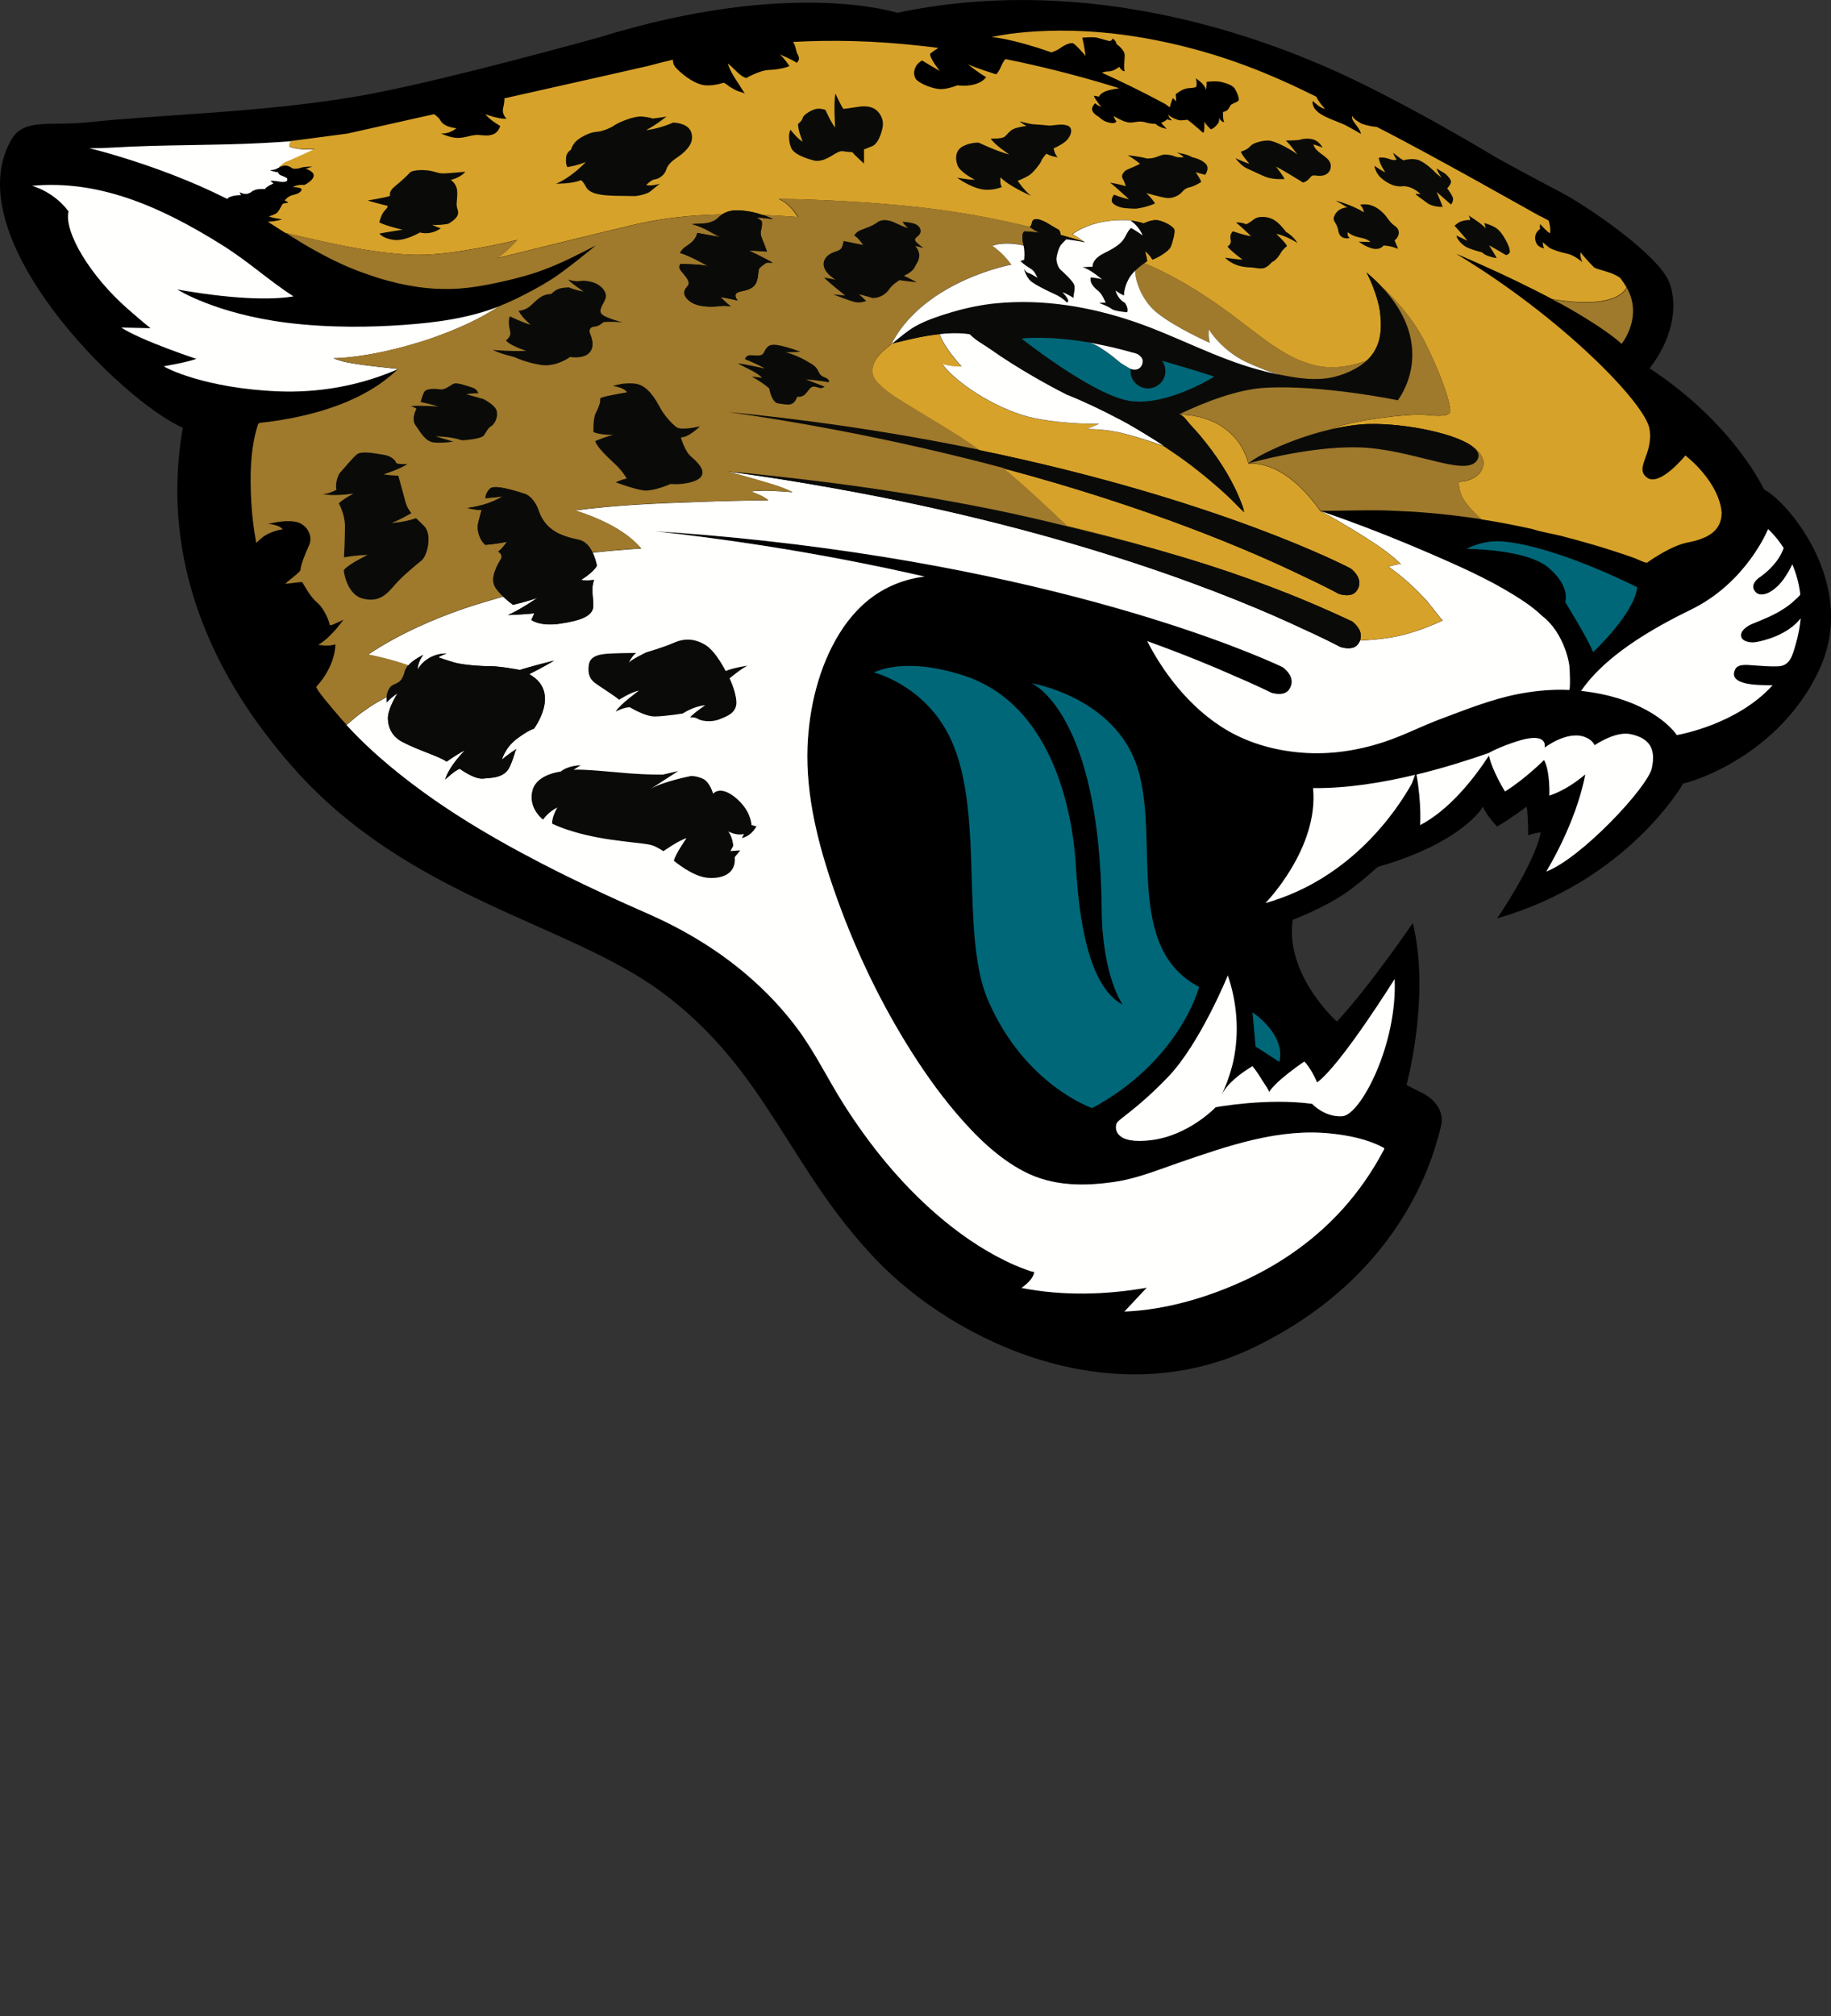 <?xml version="1.0" encoding="UTF-8"?>
<svg id="Layer" xmlns="http://www.w3.org/2000/svg" viewBox="0 0 420 462.24">
  <rect x="0" y="0" width="420" height="462.24" fill="#333333" stroke="none"/>
  <defs>
    <style>
      .cls-1, .cls-2, .cls-3, .cls-4, .cls-5, .cls-6 {
        stroke-width: 0px;
      }

      .cls-2 {
        fill: #9f792c;
      }

      .cls-3 {
        fill: #006778;
      }

      .cls-4 {
        fill: #0a0b09;
      }

      .cls-5 {
        fill: #d7a22a;
      }

      .cls-6 {
        fill: #fffffe;
      }
    </style>
  </defs>
  <path class="cls-1" d="m136.41,156.51c1,.78,4.81,3.13,5.59,3.91,0,0,2.56-1.68,4.58-2.12,0,0-4.36,3.13-5.36,4.82,0,0,1.9-1,3.24-1,0,0,3.46,2.12,5.68,2.12s6.48-.68,6.48-.68c0,0,2.46-1.67,5.15-1.9,0,0-2.81,1.9-3.47,2.8,0,0,1.12-.12,1.79.34.66.44,2.9.89,4.92.1,2-.78,4.01-1.56,3.9-4.03-.12-2.46-1.56-5.37-1.56-5.37,0,0,2.63-2.21,4.09-2.89-.35.05-3.2.48-4.99,1.21,0,0-2.22-4.48-4.58-5.93-2.35-1.45-4.69-1.68-7.26-.56-2.57,1.12-6.38,2.21-6.38,2.21,0,0-3.52,1.69-3.98,2.37.07-.16.71-1.49,1.65-2.23,0,0-3.23.01-5.59.12-2.34.1-4.9.34-5.24,2.57-.33,2.24.34,3.36,1.34,4.14h0Zm33.38,27.4c-2.45-2.54-4.83-3.38-6.27-1.97,0,0-.72-2.71-2.38-3.44-1.67-.74-2.8-.59-2.8-.59,0,0-6.48,1.3-9.15,2.94.52-.34,4.81-3.12,6.34-4.1l-3.6.83s-3.79.01-7.3-.27c-3.51-.27-11.61-1.11-13.12-.82,0,0,1.01-.7,1.62-1.06-.16,0-2.82.02-4.58,1.45,0,0-5.39.56-6.43,4.2-1.05,3.65,1.63,6.24,2.41,6.81,0,0,1.08-1.7,3.27-2.78,0,0-1.25,2.02-1.2,3.7,0,0,4.6,2.44,13.78,3.71,9.19,1.27,8.53.59,11.75,2.6,0,0,3.41-2.42,5.3-2.99,0,0-2.66,3.78-2.9,5.19,0,0,4.26,3.64,7.78,3.91,3.53.28,6.55-1.09,6.17-4.73l1.27-1.56-2.25.16.65-1.22s-.1-1.86-1.13-3.29c.17.09,1.93,1.05,3.6.59l-.49.92s1.92-.22,3.34-2.66l-1.17-.31s-.09-2.68-2.55-5.23h0Zm147.49,79.93c-2.53,4.77-5.63,9.24-9.24,13.26-6.16,6.85-13.75,12.27-22.05,16.18-8.63,4.06-18.48,7.01-28.07,7.39,1.71-1.83,3.42-3.65,5.11-5.47-9.45,1.65-19.24,1.91-28.7.05,1.15-.85,2.72-2.15,2.89-3.66-.65-.06-1.35-.37-1.96-.58-1.62-.57-3.19-1.26-4.73-2.02-5.67-2.78-10.9-6.46-15.68-10.59-8.36-7.23-15.41-15.94-21.33-25.27-3.58-5.64-6.47-11.69-10.43-17.07-3.4-4.61-7.35-8.8-11.7-12.51-6.79-5.83-14.55-10.47-22.72-14.06-13.19-5.79-26.27-12.04-38.65-19.43-3.48-2.08-6.9-4.27-10.24-6.58-7.09-4.95-14.01-10.49-19.9-16.84l-.4-.43c.16-.14,1.41-1.21,2.05-1.74,1.11-.89,2.26-1.71,3.44-2.51,1.11-.76,3.67-2.12,3.67-2.12l.03-.02v.03c-.03.36-.05.75-.01,1.19,0,0,1.28-1.4,2.47-2.05,0,0-1.93,3.02-2.16,5.29,0,0-.43,3.77,3.12,5.71,3.54,1.94,8.83,3.45,10.33,4.63,0,0,2.69-1.94,4.19-2.58,0,0-3.55,3.44-4.52,6.67,0,0,2.16-2.04,3.34-2.47,0,0,3.33,2.47,5.37,2.25,2.04-.21,4.95-.1,6.13-2.8,1.19-2.68.97-3.12,1.51-3.98,0,0-1.95,1.19-3.34,2.47,0,0,.65-2.68,3.34-4.74,2.68-2.04,3.98-2.37,3.98-2.37,0,0,6.35-8.41-1.07-12.51,0,0,3.65-1.83,5.7-3.12,0,0-5.93,1.5-7.86,2.15,0,0-4.4-.86-6.77-.86s-6.45-.31-8.28-.86c-1.83-.54-3.66-1.18-3.66-1.18,0,0,1.07-.64,1.93-.86,0,0-4.17-.31-6.64,3.61h-.03c.01-.33.15-1.84,1.29-3.28,0,0-2.19,1-3.42,2.39h-.03c-.82-.31-1.64-.57-2.47-.83-1.32-.4-2.66-.75-4-1.06-.89-.21-1.78-.42-2.69-.59,6.99-4.63,14.73-8.09,22.68-10.78,2.66-.9,8.29-2.51,8.29-2.51,1.13,1.07,2.27,1.89,2.27,1.89,0,0,3.79-.91,5.6-1.62,0,0-3.8,2.67-6.76,3.96,0,0,4.51-.15,6.06-.43l-.7,1.56s1.97,1.54,6.61.84c4.64-.7,7.6-1.69,7.6-4.1s-.57-3.52.14-5.92c0,0-1.69.28-2.96,0,0,0,2.68-1.55,3.66-3.23,0,0-.25-1.52-.98-3.02h-.01c3.72-.41,7.46-.73,11.17-.96-.47-.55-.97-1.06-1.5-1.55-3.74-3.45-8.97-5.67-13.66-7.18,9.34-1.25,18.79-1.62,28.19-1.95,5.38-.2,10.76-.33,16.13-.38-1.13-.94-2.69-1.49-4.04-2.03,3.16-.36,6.45-.06,9.61.18-2.69-1.35-5.74-2.12-8.62-2.98-2.03-.59-4.07-1.17-6.1-1.7h.25s.23.03.23.03h.05c7.41.99,15.27,2.24,23.88,3.78,55.19,9.86,91.61,24.78,107.48,32.26,4.19,1.9,7.05,3.35,8.5,4.11,1.32.38,3.14.59,4.07-.75.17-.25.3-.5.4-.75v-.02c.17.02.3.03.4.02,3.46-.21,6.84-.55,10.19-1.47.94-.26,1.88-.55,2.81-.86,1.9-.65,3.74-1.42,5.56-2.26-.09,0-3.08-3.87-3.42-4.26-2.68-3.01-5.68-5.75-8.99-8.09.44-.13.92-.27,1.4-.38.48-.12.98-.19,1.46-.18-2.66-2.64-5.94-4.74-9.06-6.7-1.15-.75-2.34-1.45-3.52-2.14l-1.01-.61-.72-.43c-1.35-.78-2.71-1.55-4.09-2.29,8.43,2.87,16.8,6.16,25,9.7.63.27,1.25.54,1.86.81,6.85,2.98,13.79,6.17,19.97,10.37,1.36.92,2.66,1.94,3.83,3.06l.13.12c2.42,1.83,4.1,4.59,5.17,7.4.51,1.37.9,2.8,1.08,4.25.07.49.26,5.33-.07,5.32-.44-.02-.89-.03-1.33-.05-3.52-.05-7.04.33-10.48,1-6.16,1.22-11.91,3.56-17.77,5.74-4.24,1.59-8.28,3.69-12.59,5.13-6.1,2.05-12.55,3.05-19,2.56-6.66-.5-13.18-2.4-18.79-6.07-4.25-2.78-7.91-6.37-11.01-10.36-2.21-2.86-4.16-5.92-5.8-9.14,8.47,3.06,15.13,5.81,19.93,7.95,4.24,1.81,7.13,3.19,8.6,3.91,1.32.36,3.16.53,4.05-.83,1.86-2.82-1.55-5.08-1.55-5.08,0,0-41.93-20.5-118.78-28.96-9.03-.99-17.39-1.69-25.1-2.17,7.58.82,15.77,1.88,24.62,3.26,13.5,2.1,25.9,4.54,37.15,7.11-1.23.16-2.45.4-3.65.71-2.32.62-4.53,1.56-6.59,2.81-3.83,2.33-6.93,5.72-9.28,9.51-4.75,7.65-7,17.12-7.33,26.06-.4,11.13,2.41,22.17,6.02,32.6,4.29,12.37,9.82,24.28,16.69,35.43,3.41,5.54,7.14,10.9,11.35,15.85,4.46,5.23,9.56,10.31,15.72,13.49,6.55,3.37,13.8,3.35,20.9,2.28,5-.76,9.84-2.75,14.6-4.39,11.17-3.83,22.87-7.95,34.87-6.65,3.96.43,8.18,1.25,11.74,3.12.55.26.48.28.17.86h0Zm87.37-151.61s-6.83-15.01-26.26-27.79c4.87-6.25,6.76-13.77,4.51-19.71-2.33-6.17-18.69-17.44-24.85-20.64-6.16-3.19-14.67-7.88-14.67-7.88,0,0-21.85-13.28-39.03-20.78-20.7-9.03-57.99-21.06-98.54-12.49,0,0-24.34-7.99-68.34,5.62-15.39,4.24-41.52,11.19-56.17,13.64-21.71,3.63-43.74,4-60.81,5.81-8.99.96-14.98-1.04-17.9,4.04-12.85,22.3,25.47,60.03,39.35,66-4.11,23.19,1.11,50.62,25.41,78.03,26.42,29.82,62.98,35.48,84.41,51.34,24.06,17.79,29.04,40.27,49.14,61.29,18.49,19.35,54.62,35.84,87,20.05,35.11-17.14,41.48-45.75,42.75-51.12.42-2.74-1.17-5.52-4.69-7.22-.59-.28-1.77-.86-3.32-1.68,1.4-5.6,4.96-22.45,1.44-37.14,0,0-9.92,14.55-17.43,22.6-2.1-1.97-11.73-11.74-10.14-23.31,4.4-1.75,9.52-4.14,13.42-7.08,2.25-1.7,4.24-3.4,6.05-5.05,19.76-5.67,24.2-13.85,24.2-13.85.73,2.01,3.23,4.57,3.23,4.57,2.91-1.65,6.79-4.57,6.79-4.57.37,2.38.33,6.59.33,6.59,1.47-.55,2.9-.68,2.9-.68-1.47,7.32-10.02,19.72-10.02,19.72,29.97-8.6,42.59-30.77,42.59-30.77v-.12c1.12-.23,1.91-.54,1.91-.54,0,0,20.12-5.73,29.36-25.48,9.24-19.75-7.47-38.9-12.62-41.4h0Zm-258.75,37.46s-3.23.01-5.59.12c-2.34.1-4.9.34-5.24,2.57-.33,2.24.34,3.36,1.34,4.14s4.81,3.13,5.59,3.91c0,0,2.56-1.68,4.58-2.12,0,0-4.36,3.13-5.36,4.82,0,0,1.9-1,3.24-1,0,0,3.46,2.12,5.68,2.12s6.48-.68,6.48-.68c0,0,2.46-1.67,5.15-1.9,0,0-2.81,1.9-3.47,2.8,0,0,1.12-.12,1.79.34.66.44,2.9.89,4.92.1,2-.78,4.01-1.56,3.9-4.03-.12-2.46-1.56-5.37-1.56-5.37,0,0,2.63-2.21,4.09-2.89-.35.05-3.2.48-4.99,1.21,0,0-2.22-4.48-4.58-5.93-2.35-1.45-4.69-1.68-7.26-.56-2.57,1.12-6.38,2.21-6.38,2.21,0,0-3.52,1.69-3.98,2.37.07-.16.71-1.49,1.65-2.23h0Zm23.88,34.22c-2.45-2.54-4.83-3.38-6.27-1.97,0,0-.72-2.71-2.38-3.44-1.67-.74-2.8-.59-2.8-.59,0,0-6.48,1.3-9.15,2.94.52-.34,4.81-3.12,6.34-4.1l-3.6.83s-3.79.01-7.3-.27c-3.51-.27-11.61-1.11-13.12-.82,0,0,1.01-.7,1.62-1.06-.16,0-2.82.02-4.58,1.45,0,0-5.39.56-6.43,4.2-1.05,3.65,1.63,6.24,2.41,6.81,0,0,1.08-1.7,3.27-2.78,0,0-1.25,2.02-1.2,3.7,0,0,4.6,2.44,13.78,3.71,9.19,1.27,8.53.59,11.75,2.6,0,0,3.41-2.42,5.3-2.99,0,0-2.66,3.78-2.9,5.19,0,0,4.26,3.64,7.78,3.91,3.53.28,6.55-1.09,6.17-4.73l1.27-1.56-2.25.16.65-1.22s-.1-1.86-1.13-3.29c.17.09,1.93,1.05,3.6.59l-.49.92s1.92-.22,3.34-2.66l-1.17-.31s-.09-2.68-2.55-5.23h0Zm216.89-79.44s-5.93,7.33-8.87,5.08c-2.95-2.25,1.54-5.26.59-11.13-.93-5.86-20.12-25.6-44.35-40.16,0,0,11.21,4.64,22.04,10.4l.26.13c2.39,1.21,4.92,2.66,7.28,4.13,3.25,1.98,6.17,3.99,8.35,5.92,0,0,4.4-5.38,1.77-11.66-.14-.35-.33-.71-.52-1.07l-.08-.14c-.41-.71-.9-1.43-1.46-2.17-.49-.33-1.19-.74-1.97-1.04-1.53-.58-2.97-.83-3.98-1.33,0,0-2.33-2.37-3.11-3.5,0,0-.25,1.04.4,2.26,0,0-1.79-1.58-3.44-1.93-1.64-.34-3.62-1-4.14-1.39-.5-.38-1.51-1.27-1.51-1.27,0,0,.05.81.29,1.4,0,0-1.69-.13-1.98-1.9s1.1-2.5,1.1-2.5c0,0-.13-.5,0-1.13,0,0,1.51,1.68,2.24,2.11,0,0,.33-1.07-.29-2.92l-.56-.31c-.56-.3-1.11-.58-1.62-.82-.43-.2-25.4-14.38-37.23-20.33-.87-.08-2.07-.27-3.34-.7,0,0-1.98-.92-2.31-1.87,0,0-.14.49.15,1.03.5.91,1.56,1.88,1.88,3.14,0,0-1.97-1.17-3.59-2.01-1.42-.74-4.4-1.59-6.09-2.85-.35-.26-.62-.53-.8-.78l-.19-.23c-.17-.26-.28-.51-.35-.74l-.07-.29-.02-.13-.02-.31v-.22s.1.07.1.07l.08.07.12.09c.71.61,1.47,1.28,2.35,1.53l.22.06-.08-.1-.09-.1-.22-.26c-.45-.5-1.08-1.31-1.61-2.33-9.67-4.8-21.23-9.9-36.86-12.98-22.49-4.45-37.59-.7-37.59-.7,0,0,4.44.27,13.69,3.51.58-.19,1.36-.5,2.05-.99,1.33-.96,2.19-1.14,2.76-1.14s3.03,2.94,3.03,2.94c0,0-.27-2.28-.75-4.19,0,0,2.42-.21,3.34,0,1.35.31,2.47.77,2.95.77s.68-.57.68-.57c0,0,.85.56.85,1.24,0,0,1.91,1.33,1.91,2.58s-.29,2.86,0,3.63c0,0-.48.28-1.25-.96,0,0-1.23,1.05-2.47,1.05-.58,0-1.11.14-1.51.3,4.26,1.91,9.09,4.26,14.51,7.16,0,0,.62.43,1.07.77,0,0,.44-1.81.73-2.09,0,0,.56.5.68.79,0,0,.1-.79-.06-1.69,0,0,1.51-1.24,2.69-1.35,1.19-.12,1.64-.12,2.03-.34,0,0,.27-.94-.13-1.96,0,0,1.98,1.15,2.38,2.64,0,0,.17-.9.12-1.81,0,0,2.07-.34,3.6.06,1.51.38,2.54.91,2.88,1.47.34.56,1.28,2.45.76,2.86-.54.41-1.49.57-1.78,1.03-.28.44-.38.84-.78,1.12-.38.28-.91.35-.91.35,0,0-.1,1.56.29,2.36,0,0-.8-.1-1.2-1.06,0,0,.19.89-.38,1.52-.56.62-.94,1-1.5,1.17,0,0-1.39-1.32-1.5-1.83,0,0,.15,3.12-.38,2.53,0,0-2.92-2.59-3.51-2.91,0,0-1.26.19-1.76.13-.51-.05-2.25-.72-2.59-1.3,0,0-.06.68.9,1.35,0,0-.86-.14-1.19-.29,0,0-.5.57-1.4.81,0,0,.9,1.02,1.29,1.4,0,0-1.77-.31-2.57-1.17,0,0-1.02.05-2.16-.29-1.12-.34-1.81-.22-2.82-.06-1.01.16-1.18.06-1.91-.12-.73-.16-2.75-1.3-2.75-1.3,0,0,.34.9.68,1.19,0,0-.17.74-1.81.28-1.63-.46-1.69-.96-2.53-1.47-.85-.5-1.41-1.24-1.23-1.86.16-.62.68-1.07.68-1.07,0,0,.5.46,1.4.85,0,0-1.51-1.91-1.69-2.59,0,0,.79.16,1.19.22,0,0,.28-1.07,2.64-1.58.79-.18,1.46-.28,1.99-.36-6.51-2.04-15.61-4.59-26.12-6.7-.17.2-.31.4-.44.61-.15.25-.28.5-.41.77-.38.79-.68,1.6-1.29,2.12,0,0-4.88-1.53-6.45-2.31,0,0,2.47,2.03,4.2,2.95,0,0-1.48,2.46-6.65,1.89,0,0-2.39,1.04-4.26.84-1.86-.2-4.71-1.43-5.29-2.39-.58-.98-.51-2.99,1.49-4.15,0,0,2.74,1.67,4.09,2.44,0,0-2.41-3.01-2.22-3.98,0,0,.86-.71,1.89-1.33-1.2-.16-2.41-.31-3.63-.44-11.06-1.25-20.83-1.43-29.69-.93.7,1.02.56,1.96,1.12,2.98.68,1.24-.31,1.8-.31,1.8-.75-.61-3.82-1.91-3.82-1.91,1.17,1.11,2.17,2.65,2.17,2.65-.75.43-2.7.82-4.81.92-2.11.09-5.1,1.84-5.1,1.84-1.26-.37-2.33-1.66-3.39-2.64l-.52-.46-.14-.12-.08-.07-.1-.07s.09.22.13.34v.03s.02.03.02.03l.21.54c.15.35.31.71.5,1.05.54,1.03,1.18,2,1.82,2.95l.03.06c.27.43.51.83.72,1.15.09.13.17.25.25.37l.05.08.08.13.09.14.05.08.06.09c-.27-.34-1.11-.5-1.51-.64l-.07-.02c-.7-.28-1.35-.64-1.99-1.05l-.03-.02c-.29-.21-1.14-.98-1.49-.85l-.21.07-.14.03-.27.08-.34.08-.35.08-.5.09c-.3.05-.59.08-.9.1h-.05c-.37.01-.79.02-1.21.01-2.17-.13-4.81-1.97-6.65-3.84-.66-.65-.87-1.38-.89-2.04-1.92.46-3.81.93-5.65,1.43-2.75.64-17.71,3.99-32.99,7.43.09,1.06-.35,2.21-.35,2.8,0,1.06.85,1.87.85,1.87-1.75.14-4.83-1.03-4.83-1.03.87,1.25,3.39,2.68,3.39,2.68,0,0-.36,1.39-1.51,1.87s-2.03.29-3.46.19c-1.44-.09-2.69.58-4.52.68s-4.07-1.04-4.07-1.04c2.02.19,3.52-1.18,3.52-1.18-2.59-.29-3.39-1.25-3.68-1.82-.21-.42-.85-.99-1.44-1.41-11.22,2.51-19.9,4.46-19.9,4.46-7.12.96-12.86,1.68-12.86,1.68-2.11.15-4.23.28-6.34.4-11.61.62-23.24.35-34.83,1.06-1.72.1-3.42.15-5.15.15h-.07c.94.21,1.89.47,2.82.72,1.27.34,2.53.7,3.79,1.09,4.24,1.27,8.45,2.71,12.59,4.32,2.05.79,4.09,1.63,6.1,2.51,2.14.94,4.26,1.94,6.35,2.99.57-.87,3.14-.87,3.14-.87l-.33-.68s.72.46,1.62.4l.17-.02.65-.25c.29-.19.54-.44,1.11-.63.95-.34,2.28-.2,2.28-.2.36-.65,1.96-1.28,1.96-1.28-.31-.29-.7-.61-.7-.61.64-.1,2.11.2,2.73.27.42-.03.76-.07.89-.14l.06-.03c.17-.14.29-.43.13-.69-.3-.28-.98-.49-1.44-.7-.54-.25-.59-.59-.61-.7l-.02-.05c-.56.12-1.84-.43-1.84-.43,0,0,1.07-.06,1.35-.25.13-.07.38-.2.71-.31.4-.19.9-.35,1.36-.41.85-.1,1.86.68,1.86.68,0,0,.9.16,1.79-.18.92-.31,2.8-.28,2.7-.26-.58.1-1.17.5-1.72.5.45,0,1.07.31,1.43.57,1.67,1.13-.44,2.6-1.53,3.13-1.65-.19-2.68.47-2.68.47,0,0,2.13,0,2.03.62-.12.62-1.07,1.02-2.09,1.24-1.01.22-1.81,1.24-1.81,1.24.45.06.85.5.85.5,0,0-1.07.12-1.23.23-.17.1-.73,1.35-1.19,1.91-.44.56-2.02.96-2.02.96.72.4,3.03.68,3.03.68-1.27.46-2.76.54-3.27.56.36.22,3.88,2.46,4.01,2.54h.02c.19.14,3.05,1.94,4.04,2.52,4.17,2.46,8.47,4.7,13.01,6.39,1.37.46,2.74.98,4.12,1.41,1.54.48,3.1.89,4.66,1.25,1.43.33,2.89.58,4.33.81,2.59.38,5.22.54,7.83.47,2.63-.06,5.25-.42,7.85-.9,3.01-.56,5.99-1.21,8.92-2.07.49-.13.97-.28,1.44-.42,4.05-1.25,7.98-3.05,11.77-4.98.99-.49,1.98-.99,2.95-1.52l.07-.05.07-.02c-.06.07-7.04,5.87-10.46,7.97-.75.46-1.5.91-2.27,1.35-1.25.71-2.53,1.39-3.81,2.04-1.1.57-2.19,1.1-3.3,1.59-.58.26-1.17.5-1.76.74l-.09.05c-7.27,2.89-14.68,3.89-22.51,4.45-6.73.48-16.54.75-26.57-.5-16.5-2.07-25.21-7.62-25.21-7.62,15.06,2.65,23.03,2.18,26.65,1.58-5.5-3.5-10.23-7.91-16.38-11.77-14.7-9.19-28.6-14.96-43.63-13.57,0,0,4.93,1.21,8.4,5.87-1.08,4.57,4.83,14.73,13.76,22.5,1.55,1.35,3.23,2.81,5.06,4.27-1.61-.03-6.72-.15-6.72-.15,4.73,3.07,17.26,7.2,17.26,7.2-2.75.92-7.48,1.68-7.48,1.68.3.35,9.35,5.05,26.22,5.75,9.25.37,18.45-1.25,26.98-4.87l.2-.09.27-.15.07-.02s-.23.26-.68.65c-5.13,4.7-11.67,7.55-18.34,9.38-3.59.98-7.26,1.69-10.95,2.15-.57.07-1.13.13-1.71.19-.23.08-.4.19-.45.31-1.82,5.68-1.88,11.82-1.56,17.72.17,3.17.56,6.34,1.13,9.47v.05c.42-.41.91-.85,1.47-1.31,0,0,1.69-1.4,4.64-1.83l-.13-.12-.13-.12c-.63-.54-1.6-.81-2.45-.93-.23-.06-.45-.08-.65-.1l.56-.09c1.84-.38,4.02-.72,5.8-.34l.13.02c1.08.25,2.04.97,2.62,1.9l.15.29c.07.13.13.26.17.38l.03.09c.05.13.09.27.12.4l.08.38v.08s.03.4.03.4c0,.48-.09.96-.3,1.41-.7,1.55-1.97,4.52-1.97,5.64,0,.51-2.64,2.36-3.36,3.08l-.12.13h.22s.17-.03.17-.03c.78-.07,1.55-.21,2.33-.29.43-.03.83-.07,1.14-.07h.03s1.82,3.38,3.23,4.52c1.41,1.12,2.67,3.51,3.1,5.34h.05c.17.02.37-.04.58-.12l.07-.02.25-.1.52-.25c.27-.1.52-.22.79-.34l.76-.38.07-.03s-2.66,3.92-5.76,5.76c.2.03,2.67.4,3.89-.13h.03s.21,4.67-4.34,9.71c-.31.35,3.39,4.75,5.66,7.33l.26.3.2.23.48.53.3.35c.16-.14,1.41-1.21,2.05-1.74,1.11-.89,2.26-1.71,3.44-2.51,1.11-.76,3.67-2.12,3.67-2.12l.03-.02v.03c-.03.36-.05.75-.01,1.19,0,0,1.28-1.4,2.47-2.05,0,0-1.93,3.02-2.16,5.29,0,0-.43,3.77,3.12,5.71,3.54,1.94,8.83,3.45,10.33,4.63,0,0,2.69-1.94,4.19-2.58,0,0-3.55,3.44-4.52,6.67,0,0,2.16-2.04,3.34-2.47,0,0,3.33,2.47,5.37,2.25,2.04-.21,4.95-.1,6.13-2.8,1.19-2.68.97-3.12,1.51-3.98,0,0-1.95,1.19-3.34,2.47,0,0,.65-2.68,3.34-4.74,2.68-2.04,3.98-2.37,3.98-2.37,0,0,6.35-8.41-1.07-12.51,0,0,3.65-1.83,5.7-3.12,0,0-5.93,1.5-7.86,2.15,0,0-4.4-.86-6.77-.86s-6.45-.31-8.28-.86c-1.83-.54-3.66-1.18-3.66-1.18,0,0,1.07-.64,1.93-.86,0,0-4.17-.31-6.64,3.61h-.03c.01-.33.15-1.84,1.29-3.28,0,0-2.19,1-3.42,2.39h-.03c-.82-.31-1.64-.57-2.47-.83-1.32-.4-2.66-.75-4-1.06-.89-.21-1.78-.42-2.69-.59,6.99-4.63,14.73-8.09,22.68-10.78,2.66-.9,8.29-2.51,8.29-2.51,1.13,1.07,2.27,1.89,2.27,1.89,0,0,3.79-.91,5.6-1.62,0,0-3.8,2.67-6.76,3.96,0,0,4.51-.15,6.06-.43l-.7,1.56s1.97,1.54,6.61.84c4.64-.7,7.6-1.69,7.6-4.1s-.57-3.52.14-5.92c0,0-1.69.28-2.96,0,0,0,2.68-1.55,3.66-3.23,0,0-.25-1.52-.98-3.02h-.01c3.72-.41,7.46-.73,11.17-.96-.47-.55-.97-1.06-1.5-1.55-3.74-3.45-8.97-5.67-13.66-7.18,9.34-1.25,18.79-1.62,28.19-1.95,5.38-.2,10.76-.33,16.13-.38-1.13-.94-2.69-1.49-4.04-2.03,3.16-.36,6.45-.06,9.61.18-2.69-1.35-5.74-2.12-8.62-2.98-2.03-.59-4.07-1.17-6.1-1.7h.25s.23.03.23.03h.05c7.41.99,15.27,2.24,23.88,3.78,55.19,9.86,91.61,24.78,107.48,32.26,4.19,1.9,7.05,3.35,8.5,4.11,1.32.38,3.14.59,4.07-.75.17-.25.3-.5.4-.75v-.02c.17.02.3.03.4.02,3.46-.21,6.84-.55,10.19-1.47.94-.26,1.88-.55,2.81-.86,1.9-.65,3.74-1.42,5.56-2.26-.09,0-3.08-3.87-3.42-4.26-2.68-3.01-5.68-5.75-8.99-8.09.44-.13.92-.27,1.4-.38.48-.12.98-.19,1.46-.18-2.66-2.64-5.94-4.74-9.06-6.7-1.15-.75-2.34-1.45-3.52-2.14l-1.01-.61-.72-.43c-1.35-.78-2.71-1.55-4.09-2.29l-.05-.02h.06s.17-.01.17-.01c4.96,0,9.98-.21,14.97-.08.56.01,5.49.23,5.76.26,1.44.09,2.88.2,4.31.33,3.11.28,6.22.63,9.31,1.07l2.31.34c3.93.59,7.84,1.37,11.72,2.23l.12.03c2.13.71,4.49,1.03,6.66,1.59,1.22.33,2.45.64,3.67.98,2.69.74,5.36,1.52,8,2.38,1.69.55,3.38,1.11,5.06,1.71.44.15,2.54,1.22,2.84,1,.84-.59,5.55-3.87,9.23-4.59,4.05-.78,7.85-2.31,7.85-6.88-.4-4.77-4.16-9.72-8.26-13.02h0Zm-41.85,19.67c-4.72-.43-8.45,1.69-8.45,1.69,0,0,13.85,0,18.91,4.39,5.07,4.4,3.72,7.78,3.72,7.78,0,0,5.06,8.12,6.42,11.49,0,0,9.45-8.79,10.12-14.88,0,0-18.35-9.35-30.72-10.48h0Zm-57.53,107.92l.71,7.84,5.44,3.55c1.56-6.34-6.15-11.39-6.15-11.39h0Zm-26.38-56.04c-5.17-16.28-24.37-19.43-24.37-19.43,0,0,15.73,6.43,16.15,51.94.14,15.31,4.81,21.79,4.81,21.79-7.93-4.24-10.02-19.86-10.73-31.96-.36-6.15-2.85-36.11-25.73-43.51-13.9-4.5-20.57-.68-20.57-.68,0,0,10.72,2.57,16.76,13.61,9.13,16.6,2.63,45.96,9.45,61.64,8.42,19.39,23.83,24.62,23.83,24.62,20.21-10.87,24.55-27.78,24.55-27.78-17.3-8.98-8.98-33.94-14.14-50.23Zm58.96,48.41s-12.26,19.66-17.78,23.72c0,0-1.33-3.21-2.95-4.81,0,0-6.72,4.55-8.06,7.05.14-.26-1.21-2.12-1.35-2.37-.76-1.25-1.53-2.47-2.46-3.59-2.68,1.59-5.79,3.9-7.2,6.73,1.13-2.28,1.98-4.61,2.61-7.07.37-1.52.63-3.07.79-4.62.55-5.34-.14-10.78-1.86-15.86,0,0-6.36,15.61-13.69,23.26-7.34,7.63-11.35,9.58-11.81,10.66-.47,1.06-.56,4.94,8.05,3.84,8.6-1.12,14.67-7.54,14.67-7.54,0,0,11.78-2.19,22.12-.78,0,0,2.88,3.13,6.97,2.84,4.09-.28,12.59-16.32,11.95-31.46h0Zm-18.69-43.77c1.35,13.85-10.93,26.36-10.93,26.36,19.91-5.6,30.36-21.63,33.57-27.4.34-.85.59-1.55.75-2.01-7.42,1.77-15.62,3.13-23.39,3.05h0Zm72.97-12.36c-2.88-.66-6.42,1.22-8.4,2.5-.37-.78-1.08-1.47-2.42-1.94-4.04-1.37-9.03,2.49-9.03,2.49.42-2.94-3.6-2.1-3.76-2.08-1.19.09-6.17,1.68-9.13,3.34-4.37,1.53-10.14,3.38-16.51,4.92,1.2,6.81.83,11.6.83,11.6,6.77-3.51,12.37-10.74,15.78-15.94.73,3.5,3.68,8.24,3.68,8.24,4.74-2.95,8.96-7.22,8.96-7.22,1.46,2.64,1.21,8.18,1.21,8.18,3.33-1.09,6.32-3.24,8.24-4.87-2.13,11.31-8.96,22.27-8.96,22.27,7.99-3.01,23.25-19.28,24.24-23.71.97-4.42-.49-6.83-4.73-7.78h0Zm28.77-21.14l-.31.05c-1.2.19-3.54-.18-3.23-1.88.19-1.05,1.63-1.94,2.54-2.31,2.59-1.05,5.11-2.04,7.43-3.61.84-.56,1.63-1.17,2.35-1.88.2-.19,1.26-1.04,1.22-1.35-.32-2.61-1-4.9-1.84-6.85-.28.65-.73,1.53-1.37,2.5-1.42,2.43-3.18,3.55-3.82,3.9-.93.53-2.75,1.07-3.58-.54-.84-1.6,1.47-2.98,1.47-2.98,3.41-2.46,4.79-4.96,5.35-6.59-1.83-2.84-3.59-4.33-3.59-4.33,0,0-4.89,12.24-17.72,18.47-9.2,4.48-17.65,9.68-23.05,15.88-.76.89-1.47,1.8-2.12,2.73h.1c13,1.46,19.39,6.97,21.48,9.64.15.19.27.35.37.5h.05c.8-.15,13.85-2.51,21.92-11.42-.29.01-.58.01-.87,0-1.99-.08-9.61.13-7.69-3.71.64-1.28,2.92-.93,4.07-.86,1.96.12,3.9.33,5.86.22,2.7-.15,3.2-2.6,3.88-4.84.64-2.17,1.02-4.21,1.2-6.14-2.98,3.8-8.34,5.09-10.1,5.4h0Z"/>
  <path class="cls-6" d="m154.62,147.34c2.56-1.12,4.9-.89,7.26.56,2.35,1.45,4.58,5.93,4.58,5.93,1.78-.74,4.64-1.17,4.99-1.21-1.46.69-4.09,2.89-4.09,2.89,0,0,1.44,2.91,1.56,5.37.1,2.46-1.9,3.24-3.9,4.03-2.02.78-4.25.34-4.92-.1-.68-.46-1.79-.34-1.79-.34.66-.9,3.47-2.8,3.47-2.8-2.69.23-5.15,1.9-5.15,1.9,0,0-4.24.68-6.48.68s-5.68-2.12-5.68-2.12c-1.34,0-3.24,1-3.24,1,1-1.69,5.36-4.82,5.36-4.82-2.02.44-4.58,2.12-4.58,2.12-.78-.78-4.59-3.13-5.59-3.91-1-.78-1.67-1.9-1.34-4.14.34-2.23,2.9-2.46,5.24-2.57,2.37-.1,5.59-.12,5.59-.12-.94.74-1.58,2.07-1.65,2.23.47-.68,3.98-2.37,3.98-2.37,0,0,3.81-1.09,6.38-2.21h0Zm18.88,42.11c-1.42,2.44-3.34,2.66-3.34,2.66l.49-.92c-1.67.46-3.42-.5-3.6-.59,1.02,1.43,1.13,3.29,1.13,3.29l-.65,1.22,2.25-.16-1.27,1.56c.37,3.64-2.64,5.01-6.17,4.73-3.52-.27-7.78-3.91-7.78-3.91.25-1.41,2.9-5.19,2.9-5.19-1.89.57-5.3,2.99-5.3,2.99-3.23-2.01-2.56-1.33-11.75-2.6-9.18-1.27-13.78-3.71-13.78-3.71-.05-1.68,1.2-3.7,1.2-3.7-2.19,1.07-3.27,2.78-3.27,2.78-.78-.57-3.46-3.16-2.41-6.81,1.04-3.64,6.43-4.2,6.43-4.2,1.76-1.42,4.41-1.45,4.58-1.45-.61.36-1.62,1.06-1.62,1.06,1.5-.29,9.61.55,13.12.82,3.52.28,7.3.27,7.3.27l3.6-.83c-1.53.98-5.81,3.76-6.34,4.1,2.67-1.65,9.15-2.94,9.15-2.94,0,0,1.13-.14,2.8.59,1.65.74,2.38,3.44,2.38,3.44,1.43-1.41,3.82-.57,6.27,1.97,2.46,2.54,2.55,5.23,2.55,5.23l1.17.31h0Zm186.5-36.6c.07.49.26,5.33-.07,5.32-.44-.02-.89-.03-1.33-.05-3.52-.05-7.04.33-10.48,1-6.16,1.22-11.91,3.56-17.77,5.74-4.24,1.59-8.28,3.69-12.59,5.13-6.1,2.05-12.55,3.05-19,2.56-6.66-.5-13.18-2.4-18.79-6.07-4.25-2.78-7.91-6.37-11.01-10.36-2.21-2.86-4.16-5.92-5.8-9.14,8.47,3.06,15.13,5.81,19.93,7.95,4.24,1.81,7.13,3.19,8.6,3.91,1.32.36,3.16.53,4.05-.83,1.86-2.82-1.55-5.08-1.55-5.08,0,0-41.93-20.5-118.78-28.96-9.03-.99-17.39-1.69-25.1-2.17,7.58.82,15.77,1.88,24.62,3.26,13.5,2.1,25.9,4.54,37.15,7.11-1.23.16-2.45.4-3.65.71-2.32.62-4.53,1.56-6.59,2.81-3.83,2.33-6.93,5.72-9.28,9.51-4.75,7.65-7,17.12-7.33,26.06-.4,11.13,2.41,22.17,6.02,32.6,4.29,12.37,9.82,24.28,16.69,35.43,3.41,5.54,7.14,10.9,11.35,15.85,4.46,5.23,9.56,10.31,15.72,13.49,6.55,3.37,13.8,3.35,20.9,2.28,5-.76,9.84-2.75,14.6-4.39,11.17-3.83,22.87-7.95,34.87-6.65,3.96.43,8.18,1.25,11.74,3.12.55.26.48.28.17.86-2.53,4.77-5.63,9.24-9.24,13.26-6.16,6.85-13.75,12.27-22.05,16.18-8.63,4.06-18.48,7.01-28.07,7.39,1.71-1.83,3.42-3.65,5.11-5.47-9.45,1.65-19.24,1.91-28.7.05,1.15-.85,2.72-2.15,2.89-3.66-.65-.06-1.35-.37-1.96-.58-1.62-.57-3.19-1.26-4.73-2.02-5.67-2.78-10.9-6.46-15.68-10.59-8.36-7.23-15.41-15.94-21.33-25.27-3.58-5.64-6.47-11.69-10.43-17.07-3.4-4.61-7.35-8.8-11.7-12.51-6.79-5.83-14.55-10.47-22.72-14.06-13.19-5.79-26.27-12.04-38.65-19.43-3.48-2.08-6.9-4.27-10.24-6.58-7.09-4.95-14.01-10.49-19.9-16.84l-.4-.43c.16-.14,1.41-1.21,2.05-1.74,1.11-.89,2.26-1.71,3.44-2.51,1.11-.76,3.67-2.12,3.67-2.12l.03-.02v.03c-.03.36-.05.75-.01,1.19,0,0,1.28-1.4,2.47-2.05,0,0-1.93,3.02-2.16,5.29,0,0-.43,3.77,3.12,5.71,3.54,1.94,8.83,3.45,10.33,4.63,0,0,2.69-1.94,4.19-2.58,0,0-3.55,3.44-4.52,6.67,0,0,2.16-2.04,3.34-2.47,0,0,3.33,2.47,5.37,2.25,2.04-.21,4.95-.1,6.13-2.8,1.19-2.68.97-3.12,1.51-3.98,0,0-1.95,1.19-3.34,2.47,0,0,.65-2.68,3.34-4.74,2.68-2.04,3.98-2.37,3.98-2.37,0,0,6.35-8.41-1.07-12.51,0,0,3.65-1.83,5.7-3.12,0,0-5.93,1.5-7.86,2.15,0,0-4.4-.86-6.77-.86s-6.45-.31-8.28-.86c-1.83-.54-3.66-1.18-3.66-1.18,0,0,1.07-.64,1.93-.86,0,0-4.17-.31-6.64,3.61h-.03c.01-.33.15-1.84,1.29-3.28,0,0-2.19,1-3.42,2.39h-.03c-.82-.31-1.64-.57-2.47-.83-1.32-.4-2.66-.75-4-1.06-.89-.21-1.78-.42-2.69-.59,6.99-4.63,14.73-8.09,22.68-10.78,2.66-.9,8.29-2.51,8.29-2.51,1.13,1.07,2.27,1.89,2.27,1.89,0,0,3.79-.91,5.6-1.62,0,0-3.8,2.67-6.76,3.96,0,0,4.51-.15,6.06-.43l-.7,1.56s1.97,1.54,6.61.84c4.64-.7,7.6-1.69,7.6-4.1s-.57-3.52.14-5.92c0,0-1.69.28-2.96,0,0,0,2.68-1.55,3.66-3.23,0,0-.25-1.52-.98-3.02h-.01c3.72-.41,7.46-.73,11.17-.96-.47-.55-.97-1.06-1.5-1.55-3.74-3.45-8.97-5.67-13.66-7.18,9.34-1.25,18.79-1.62,28.19-1.95,5.38-.2,10.76-.33,16.13-.38-1.13-.94-2.69-1.49-4.04-2.03,3.16-.36,6.45-.06,9.61.18-2.69-1.35-5.74-2.12-8.62-2.98-2.03-.59-4.07-1.17-6.1-1.7h.25s.23.03.23.03h.05c7.41.99,15.27,2.24,23.88,3.78,55.19,9.86,91.61,24.78,107.48,32.26,4.19,1.9,7.05,3.35,8.5,4.11,1.32.38,3.14.59,4.07-.75.17-.25.3-.5.4-.75v-.02c.17.02.3.03.4.02,3.46-.21,6.84-.55,10.19-1.47.94-.26,1.88-.55,2.81-.86,1.9-.65,3.74-1.42,5.56-2.26-.09,0-3.08-3.87-3.42-4.26-2.68-3.01-5.68-5.75-8.99-8.09.44-.13.92-.27,1.4-.38.48-.12.98-.19,1.46-.18-2.66-2.64-5.94-4.74-9.06-6.7-1.15-.75-2.34-1.45-3.52-2.14l-1.01-.61-.72-.43c-1.35-.78-2.71-1.55-4.09-2.29,8.43,2.87,16.8,6.16,25,9.7.63.27,1.25.54,1.86.81,6.85,2.98,13.79,6.17,19.97,10.37,1.36.92,2.66,1.94,3.83,3.06l.13.12c2.42,1.83,4.1,4.59,5.17,7.4.51,1.37.9,2.8,1.08,4.25h0ZM65.84,40.87c.16.26.05.55-.13.69l-.06.03c-.13.07-.46.1-.89.14-.62-.07-2.09-.37-2.73-.27,0,0,.38.31.7.61,0,0-1.6.63-1.96,1.28,0,0-1.33-.14-2.28.2-.56.19-.81.44-1.1.63l-.65.25-.17.02c-.9.06-1.62-.4-1.62-.4l.33.68s-2.58,0-3.15.88c-2.09-1.05-4.21-2.04-6.35-2.99-2.02-.88-4.06-1.71-6.11-2.51-4.14-1.6-8.35-3.04-12.59-4.31-1.26-.39-2.52-.75-3.79-1.09-.93-.26-1.88-.51-2.82-.72h.07c1.72,0,3.43-.05,5.15-.15,11.6-.71,23.22-.44,34.83-1.06,2.11-.12,4.23-.25,6.34-.4-.35.43-.82,1.14-.21,1.36,0,0,1.18.38,2.64.49,1.39.09,2.94,0,2.94,0,0,0-5.68,2.65-6.36,2.84-.69.2-1.58,1.08-1.58,1.08l-.05.04-.1.09-.06.05-.1.11c-.33.13-.58.26-.71.33-.28.18-1.35.23-1.35.23,0,0,1.28.55,1.84.44l.02.05c.01.09.07.45.61.69.47.21,1.14.42,1.45.7h0Zm49.1,29.18l-.92.48c-2,1.25-4.06,2.42-6.2,3.42l-.09.05c-.71.34-1.42.66-2.14.98l-.05.02-.06.02c-1.95.85-3.94,1.62-5.92,2.34-1.56.55-3.15,1.06-4.76,1.52-11.39,3.33-18.32,3.25-18.32,3.25.77.35,1.81.66,2.75.87,3.43.77,11.63,1.49,12.02,1.61l-.27.15-.2.09c-8.53,3.62-17.73,5.24-26.98,4.87-16.86-.7-25.91-5.4-26.22-5.76,0,0,4.73-.76,7.48-1.68,0,0-12.53-4.13-17.26-7.19,0,0,5.12.12,6.73.15-1.83-1.46-3.51-2.92-5.06-4.27-8.93-7.78-14.84-17.92-13.75-22.5-3.47-4.66-8.4-5.87-8.4-5.87,15.02-1.39,28.93,4.38,43.63,13.58,6.16,3.85,10.87,8.26,16.38,11.77-3.62.61-11.59,1.07-26.66-1.58,0,0,8.72,5.56,25.21,7.63,10.04,1.25,19.84.98,26.58.5,7.83-.56,15.23-1.55,22.51-4.45h0Zm298.11,71.71c-.18,1.93-.56,3.97-1.2,6.14-.68,2.24-1.18,4.69-3.88,4.85-1.96.1-3.9-.1-5.86-.22-1.13-.07-3.42-.42-4.06.86-1.93,3.84,5.7,3.63,7.68,3.71.29.01.58.01.87,0-8.07,8.91-21.12,11.27-21.93,11.41h-.05s-.36-.49-.36-.49c-2.1-2.68-8.49-8.17-21.49-9.62h-.1c.64-.94,1.35-1.85,2.12-2.74,5.4-6.2,13.85-11.41,23.05-15.88,12.83-6.23,17.72-18.48,17.72-18.48,0,0,1.76,1.49,3.59,4.33-.56,1.63-1.94,4.13-5.34,6.6,0,0-2.31,1.38-1.47,2.98.83,1.61,2.65,1.06,3.58.54.63-.35,2.39-1.47,3.82-3.9.64-.97,1.1-1.85,1.37-2.5.84,1.95,1.53,4.24,1.84,6.85.04.31-1.02,1.17-1.22,1.35-.72.71-1.52,1.32-2.36,1.88-2.32,1.56-4.85,2.55-7.43,3.6-.91.37-2.35,1.26-2.54,2.31-.32,1.7,2.03,2.07,3.23,1.88l.3-.05c1.76-.31,7.12-1.6,10.11-5.41h0Zm-105.12,114.14c-4.09.29-6.96-2.84-6.96-2.84-10.35-1.41-22.12.78-22.12.78,0,0-6.07,6.42-14.67,7.53-8.6,1.11-8.51-2.77-8.04-3.83.47-1.09,4.48-3.04,11.81-10.67,7.33-7.64,13.69-23.26,13.69-23.26,1.73,5.08,2.41,10.52,1.86,15.87-.15,1.55-.42,3.09-.79,4.61-.62,2.46-1.47,4.8-2.6,7.07,1.41-2.84,4.51-5.15,7.19-6.74.93,1.12,1.7,2.35,2.46,3.6.14.25,1.49,2.12,1.35,2.37,1.34-2.5,8.07-7.04,8.07-7.04,1.62,1.59,2.94,4.8,2.94,4.8,5.52-4.06,17.79-23.72,17.79-23.72.64,15.14-7.87,31.18-11.96,31.46h0Zm70.98-79.8c-.99,4.43-16.25,20.7-24.24,23.71,0,0,6.83-10.97,8.96-22.27-1.92,1.62-4.91,3.77-8.24,4.86,0,0,.24-5.53-1.22-8.17,0,0-4.22,4.27-8.95,7.22,0,0-2.95-4.73-3.68-8.23-3.41,5.21-9.02,12.42-15.79,15.94,0,0,.37-4.78-.83-11.59,6.37-1.54,12.15-3.4,16.52-4.93,2.95-1.66,7.94-3.25,9.13-3.34.16-.02,4.18-.86,3.76,2.08,0,0,4.99-3.85,9.02-2.49,1.34.47,2.05,1.16,2.42,1.94,1.98-1.27,5.52-3.16,8.4-2.5,4.25.96,5.7,3.36,4.73,7.79h0Zm-54.32,1.53c-.15.45-.41,1.15-.75,2.01-3.21,5.76-13.66,21.8-33.57,27.39,0,0,12.28-12.5,10.92-26.36,7.77.09,15.98-1.26,23.39-3.04h0Z"/>
  <path class="cls-5" d="m335.42,50.69c.97-.25,1.43-.25,1.81-.21,0,0,.05-.58-.42-1.1,0,0,2.74,1.65,4.01,2.97l-.34-1.19s2.19.55,3.21,1.53c1.01.97,1.52,2.07,1.82,2.57.29.51,1.1,2.21.76,2.71-.34.51-.84.51-.84.51,0,0-3.04-1.82-3.85-2.21,0,0,1.53,2.37,1.74,2.92,0,0-2.62-.39-3.3-1.31,0,0-2.95-.72-4.01-1.44-1.05-.72-1.9-1.82-1.9-2.42,0,0,1.69.81,2.54,1.19,0,0-2.28-2.76-3-3.42,0,0,.79-.85,1.77-1.11h0Zm-2.59-3.8s-2.44-2.15-3.29-2.89c0,0,1.19,2.82,1.38,3.43,0,0-2.3.08-3.54-.89-1.25-.97-3.04-2.11-2.58-2.11,0,0,.56.03,1.03.1,0,0-1.42-1.72-3.86-1.86,0,0-1.48.34-3.18-.53-1.7-.87-2.41-1.76-2.41-1.76,0,0-.93-1.04-1.11-2.37,0,0,1.67,1.17,2.49,1.49,0,0-1.47-2.1-1.47-3.35,0,0,1.05-.21,2.37.29,1.33.5,1.69.1,1.69.1,0,0-.57-.75-.79-1.51,0,0,1.68,1.4,2.39,1.72,0,0,2.08-.64,3.65.03,1.57.68,3.36,2.43,3.64,2.76.27.31,1.33,1.11,1.46,1.2-.11-.14-.93-1.25-1.16-2.13.13.08,1.17.76,1.64.99.5.26,1.46,1.26,1.64,1.9.17.64-.86,1.68-.86,1.68,0,0,1.36,1.75,1.36,2.46s-.46,1.21-.46,1.21h0Zm-12.11,10.15s-1.79-.75-3.37-.75c0,0-.7,1.06-2.37.71-1.67-.34-3.3-1.61-3.3-1.61,0,0,1.49.07,2.68.07,0,0-.52-.59-1.93-.9-1.42-.29-2.26-.54-3.26-1.32,0,0-.25.79.42,1.32,0,0-2.24.59-2.61-1.65s-1.64-2.09-.75-3.74c.89-1.62,2.74-1.63,2.8-1.63,0,0-1.6-.98-2.65-1.58,0,0,3.66.97,6.49,2.69,0,0-.22-1.12-.89-1.71,0,0,1.95-.6,4.11.9,2.16,1.49,2.24,2.84,3.88,3.96s.66,2.85-.08,3.29c0,0,.53,1.34.83,1.95h0Zm-15.46-18.77c-.08,1.04-.83,1.87-2.1,2.02-1.27.14-2.02-.37-2.46.22-.44.59-1.12,1.19-1.8,1.34,0,0-4.32-2.69-6.2-3.66,0,0,1.58,2.02,1.95,2.85,0,0-2.61.22-4.41-.52-1.79-.75-2.99-1.38-4.25-1.93-1.27-.54-2.61-2.33-2.61-2.33,0,0,2.09.97,3.21,1.27,0,0-1.86-2.1-1.94-2.77,0,0,1.41-.37,2.09-1.2.63-.77,2.48-1.27,3.88-1.34h.3c1.42,0,4.93,1.87,6.64,3.14,0,0-1.49-2.09-2.61-3.14,0,0,2.68,0,3.36-.22.68-.23,2.24-.39,3.36.14,1.05.49,1.64,1.58,1.71,1.71-.14-.06-1.25-.53-2.09-.74,0,0,0,.9,1.79,2.17,1.8,1.26,2.24,1.94,2.17,2.99h0Zm-12.49,15.34s1.96,1.79,2.47,2.76c0,0-1.01.83-1.34,1.42-.32.58-1.19,1.94-2.17,2.31,0,0-1.04,1.34-2.16,1.43-1.12.07-1.88-.19-2.62-.22-.74-.03-3.73,0-5.97-2.24,0,0,3.2.45,4.03.45,0,0-2.84-2.09-3.44-2.99,0,0,.83-.53.74-1.27-.07-.75-.3-1.42.46-2.24,0,0,2.61.9,4.17,1.12,0,0-1.71-1.73-3.43-3.14,0,0,1.06-.11,2.32.4,0,0,.51-.1,1.71-1.07,1.19-.97,3.51-.71,4.85.18,1.34.87,2.61,2.67,2.61,2.67,0,0,1.57.82,2.61,2.53,0,0-2.72-1.77-4.86-2.08h0Zm-16.34-13.54s-1.55-.38-2.16-.59c.11.18,1.04,1.5,1.26,2.23,0,0-1.41.93-2.49,1.18-1.08.24-1.39.55-1.98,1.21-.6.68-2.1,1.49-3.59,1.27-1.43-.21-4.29-1.05-4.53-1.11.16.15,1.43,1.4,1.99,2.38,0,0-1.63.82-4.33,1.2,0,0-2.46,0-3.51-.3-1.05-.3-2.02-.83-2.09-1.49-.08-.68.51-1.42.51-1.42,0,0,2.17.83,3.44,1.05,0,0-3.21-2.99-4.34-3.82,0,0,2.25.37,3.59.83,0,0-.15-.83-.68-1.73-.52-.89.46-1.78.9-2.02.45-.22,2.54-1.04,3.06-1.41,0,0-1.34-1.12-2.84-1.95,0,0,2.92.3,4.41.75,0,0,1.2.08,2.47-.44,1.27-.53,1.71-.53,2.76-.37,1.04.15,1.17.44,1.86.51.69.08,1.35.01,1.35.01,0,0-.44-.61-1.56-1.05,0,0,2.39.3,3.51,1.05,0,0,1.93.34,3.05,1.43,1.13,1.1-.07,2.6-.07,2.6h0Zm-31.95-7.71c-1.26,1.04-2.8,1.65-2.8,1.65,0,0,.19,1.3.92,2.04,0,0-1.41-.13-2.59-.81,0,0-1.05,1.18-1.17,1.67-.13.49-1.67,2.46-2.59,3.14-.92.68-2.83,1.41-2.83,1.41,0,0,1.7,2.45,3.11,3.44-.36-.15-5.1-2.23-7.05-4.24,0,0-.19,1.48.3,2.22,0,0-2.33,1.05-4.98.43-2.49-.58-4.99-2.37-5.27-2.58.29.05,2.6.48,4.09.48,0,0-3.38-1.66-4-3.33-.62-1.66-.43-3.57,1.42-4.44,1.84-.86,3.44-.74,3.44-.74,0,0,4.44,2.09,7.01,2.71,0,0-3.38-2.22-4.24-3.64,0,0,2.4.07,3.08-.36s1.17-1.54,2.46-1.97c1.29-.43,2.65-.56,2.65-.56,0,0-1.23-.68-1.54-1.05,0,0,2.53.68,3.33.68,0,0,2.21.13,3.19.26.99.12,2.83-.5,4.37-.01,1.54.5.92,2.54-.34,3.6h0Zm-42.02-3.38c-.15,1.1-.93,3.91-2.41,4.54-1.49.62-1.89.73-1.89.73v3.26s-2.21-1.98-2.68-2.62c0,0-.59.02-2.16-.21s-3.44,2.43-6.33,2.2c0,0-4.76-1.02-5.54-2.98-.78-1.95-.48-3.6-.16-4.14,0,0,1.64,2.11,2.81,2.73,0,0-1.08-2.5-1.08-4.06,0,0,.93-.7,1.08-1.41.16-.7,1.96-1.8,3.05-2.03,1.1-.23,2.17.23,2.17.23,0,0,1.28,2.92,2.22,4.02,0,0-.4-5.73.07-7.76,0,0,1.19,2.64,1.82,3.5,0,0,1.3-.14,3.18-.45,1.88-.31,3.51-.15,4.6.93,1.1,1.1,1.41,2.43,1.25,3.53h0Zm-43.78,2.97c-.23,2.02-2.82,3.81-3.52,4.26-.69.47-1.98,1.39-2.37,2.69-.38,1.31-1.76,2.15-2.61,2.23-.84.07-1.98,1.3-1.98,1.3,1.2.29,2.89-.22,3.11-.29-.18.15-1.63,1.33-2.28,1.83-.69.54-2.98,1.07-3.82.99l-4.29-.07c-2.61-.08-5.59-.31-6.49-1.96-.85-1.57-1.21-1.61-1.25-1.61-1.84.84-5.66.81-5.66.81,3.68-1.53,6.83-4.99,6.83-4.99-1.98.84-4.23,1.18-4.23,1.18-.32-.54-.37-1.1-.3-2.25.08-1.14,1.15-1.76,1.15-1.76,0,0,.07-.61.84-1.61.77-.99,3.37-2.37,4.83-2.45,1.46-.08,3.29-.84,4.29-1.53.99-.69,4.51-2.15,6.27-2,1.76.15,2.46.46,2.46.46.99-.07,3.2-.46,3.2-.46-2.9,2.3-4.74,3.14-4.74,3.14,3.37-.39,6.28-1.76,6.28-1.76,3.44.23,4.51,1.85,4.28,3.86h0Zm-55.31,9.3s1.41.79,1.49,2.71c.08,1.92-.39,2.76.08,4.06.45,1.31-.32,2.22-2.14,3.29,0,0-1.84.38-3.68.23,0,0,1.39.69,1.99.77,0,0-1.99,1.68-4.82.99,0,0-3.44,2.07-6.05,1.69-2.6-.38-3.21-1.46-3.21-1.46,0,0,3.1-.56,5.31-.86,0,0-4.04-.93-5.35-1.69,0,0,.41-1.89,1.26-2.73.84-.85.64-1.06.64-1.06,0,0-3.32-.78-4.55-1.24,0,0,3.9-.6,5.13-1.05,0,0-.46-.95,1.07-2.17,1.53-1.23,2.83-2.45,3.44-3.15.62-.69,3.6-.76,5.28-.3,1.69.47,1.68.47,2.6.47s4.84-.38,4.84-.38c0,0-.77,1.21-3.33,1.89h0Zm283.29,63.22c4.1,3.3,7.87,8.25,8.26,13.03,0,4.57-3.8,6.1-7.86,6.88-3.68.71-8.38,3.99-9.22,4.59-.3.22-2.4-.85-2.84-1-1.68-.61-3.37-1.17-5.06-1.71-2.65-.86-5.32-1.65-8-2.38-1.22-.34-2.45-.65-3.67-.98-2.18-.56-4.53-.88-6.67-1.59l-.11-.03c-3.88-.85-7.79-1.62-11.71-2.22,0,0-2.71-2.45-3.99-4.45-1.28-2.01-1.17-4.13-1.17-4.13,3.24-.2,5.12-1.69,5.6-3.6.57-2.29-1.96-4.16-1.96-4.16l-.15-.06c-3.52-3.14-15.28-5.57-23.68-5.46-2.9.03-6.06.52-9.2,1.26h-.02c4.73-2.25,18.46-3.61,21.15-3.39,2.7.23,6.31.68,6.31-.9s-1.57-7.22-5.85-15.77c-2.84-5.68-7.45-10.45-10.24-13.02-.93-.97-1.96-1.93-3.13-2.92l.07.14.11.21.09.2.13.23.23.49.14.29.28.63c.29.68.62,1.49.93,2.41.32.91.61,1.9.85,2.95.08.35.15.7.21,1.06l.06.4c.47,2.86.37,5.97-1.05,8.63-.09.2-.21.4-.33.58h0c-.21.33-.43.63-.67.93-.25.3-.51.6-.8.88l-.25.21h-.01c-4.36,1.61-9.03,2.14-13.51.59-.74-.26-1.51-.52-2.26-.84-.28-.12-.55-.25-.83-.38-4.49-2.25-8.55-5.52-12.53-8.57-6.82-5.23-13.95-9.84-21.88-13.17.41-.28.69-.43.69-.43-.02-.21-.06-.44-.1-.69-.06-.28-.11-.57-.19-.82l-.05-.18-.05-.2-.07-.22-.06-.22c.68.47,1.15,1.05,1.42,1.46l.13.19.16.29c1.34-.46,3.7-1.9,4.15-2.85.43-.95,1.08-3.29.87-4.05-.22-.76-2.6-2-3.92-2.14-1.32-.14-3.09.74-3.09.74-1.3-.44-3.08-.68-3.08-.68,0,0-7.75-.87-13.27,3.12l.46.28.15.09.32.21.15.09.33.22.1.07.41.28h.02s.31.23.31.23l.12.09.15.1.1.07.02.02c-1.78-.55-3.57-1.06-5.36-1.56-.06-.5-.21-1.09-.56-1.25-.61-.29-2.52-1.49-2.86-1.66-.34-.18-1.69-.85-2.45-.68-.75.16-.68.98-.84,1.35-.16.33-.37.4-.41.41-3.26-.78-6.55-1.51-9.83-2.14-13.3-2.59-26.91-3.58-40.43-4.09-2.41-.09-4.82-.15-7.24-.15,1.83.8,3.34,2.42,4.35,4.12-2.69-.2-5.39-.35-8.08-.47-1.63-.56-3.93-1.13-6.34-1.05-1.3.05-2.25.46-2.98.93-6.69.13-13.37.76-19.96,2.31-10.5,2.48-20.97,5.09-31.45,7.67l-.26.07c1.77-1.11,3.31-2.67,4.72-4.21-3.1.77-6.25,1.41-9.41,1.96-5.15.91-10.45,1.7-15.7,1.4-8.68-.5-17.36-2.49-25.82-4.44l-2.24-.53h-.02c-.13-.09-3.65-2.33-4.01-2.56.51-.02,2-.1,3.28-.56,0,0-2.31-.28-3.03-.68,0,0,1.57-.4,2.02-.96.45-.56,1.01-1.81,1.19-1.92.16-.12,1.23-.23,1.23-.23,0,0-.4-.44-.85-.5,0,0,.79-1.02,1.81-1.24,1.01-.22,1.97-.62,2.09-1.24.1-.62-2.03-.62-2.03-.62,0,0,1.03-.65,2.68-.47,1.08-.53,3.19-2,1.53-3.13-.36-.26-.98-.57-1.43-.57.56,0,1.14-.4,1.73-.49.09-.02-1.78-.07-2.7.26-.9.34-1.8.17-1.8.17,0,0-1.01-.79-1.86-.68-.47.06-.97.22-1.36.4l.1-.11.06-.05.1-.09.05-.04s.89-.89,1.58-1.08c.69-.19,6.36-2.84,6.36-2.84,0,0-1.55.09-2.94,0-1.47-.1-2.64-.49-2.64-.49-.61-.21-.14-.92.21-1.36,0,0,5.75-.72,12.86-1.68,0,0,8.68-1.95,19.91-4.46.58.42,1.22.99,1.43,1.41.29.57,1.1,1.53,3.68,1.82,0,0-1.5,1.37-3.52,1.18,0,0,2.24,1.13,4.07,1.04,1.83-.09,3.08-.77,4.52-.68,1.43.1,2.31.29,3.46-.19,1.16-.48,1.52-1.87,1.52-1.87,0,0-2.52-1.44-3.39-2.69,0,0,3.09,1.17,4.84,1.03,0,0-.85-.81-.85-1.87,0-.59.44-1.74.35-2.8,15.28-3.43,30.24-6.78,32.99-7.43,1.84-.5,3.73-.98,5.65-1.43.01.66.22,1.39.89,2.04,1.84,1.86,4.49,3.7,6.64,3.83.42.02.84.01,1.21-.01h.05c.3-.02.59-.05.9-.11l.5-.09.35-.07.34-.09.27-.07.14-.05.21-.07c.35-.13,1.2.65,1.49.85l.03.02c.64.41,1.3.77,1.99,1.05l.07.02c.41.14,1.25.3,1.51.64l-.06-.09-.05-.08-.09-.14-.08-.13-.05-.08-.24-.37c-.21-.33-.45-.72-.72-1.15l-.03-.05c-.64-.96-1.28-1.93-1.82-2.95-.19-.34-.35-.7-.5-1.05l-.21-.54v-.03s-.02-.04-.02-.04c-.03-.12-.08-.29-.13-.34l.11.07.08.07.14.12.53.46c1.06.98,2.13,2.26,3.39,2.64,0,0,3-1.75,5.1-1.85,2.11-.1,4.07-.49,4.8-.92,0,0-.99-1.54-2.16-2.65,0,0,3.08,1.31,3.81,1.92,0,0,.99-.56.31-1.8-.56-1.02-.42-1.96-1.12-2.98,8.87-.5,18.65-.32,29.7.93,1.22.13,2.44.28,3.64.44-1.03.62-1.89,1.33-1.89,1.33-.19.97,2.23,3.98,2.23,3.98-1.35-.77-4.09-2.44-4.09-2.44-2.01,1.17-2.08,3.17-1.49,4.15.58.97,3.43,2.2,5.29,2.39,1.88.2,4.27-.84,4.27-.84,5.16.58,6.64-1.88,6.64-1.88-1.73-.92-4.19-2.95-4.19-2.95,1.57.78,6.46,2.31,6.46,2.31.62-.52.91-1.33,1.29-2.12.13-.27.26-.53.41-.77.13-.21.27-.41.44-.61,10.51,2.11,19.6,4.66,26.12,6.69-.54.08-1.2.19-2,.36-2.37.5-2.64,1.57-2.64,1.57-.4-.06-1.19-.22-1.19-.22.17.68,1.69,2.59,1.69,2.59-.9-.4-1.4-.85-1.4-.85,0,0-.51.46-.67,1.07-.18.62.38,1.35,1.23,1.86.84.51.9,1.02,2.53,1.47,1.63.46,1.81-.28,1.81-.28-.34-.29-.68-1.19-.68-1.19,0,0,2.02,1.13,2.75,1.3.73.17.9.28,1.91.12,1.01-.16,1.69-.28,2.82.06,1.12.34,2.14.29,2.14.29.81.85,2.58,1.17,2.58,1.17-.4-.38-1.3-1.4-1.3-1.4.9-.23,1.4-.81,1.4-.81.33.15,1.19.29,1.19.29-.96-.68-.9-1.35-.9-1.35.34.57,2.08,1.25,2.59,1.3.5.06,1.76-.13,1.76-.13.58.31,3.51,2.91,3.51,2.91.54.58.38-2.53.38-2.53.11.51,1.5,1.83,1.5,1.83.56-.16.95-.55,1.5-1.17.57-.63.38-1.52.38-1.52.4.96,1.2,1.06,1.2,1.06-.4-.79-.29-2.36-.29-2.36,0,0,.51-.07.9-.35.4-.28.51-.68.79-1.12.28-.46,1.24-.62,1.77-1.03.53-.41-.42-2.3-.76-2.86-.34-.56-1.35-1.07-2.87-1.47-1.53-.4-3.6-.06-3.6-.06.06.91-.12,1.81-.12,1.81-.39-1.47-2.38-2.63-2.38-2.63.4,1,.13,1.95.13,1.95-.38.23-.84.22-2.03.34-1.18.12-2.69,1.35-2.69,1.35.16.9.06,1.7.06,1.7-.11-.29-.67-.79-.67-.79-.29.28-.74,2.09-.74,2.09-.45-.34-1.07-.77-1.07-.77-5.42-2.91-10.25-5.25-14.51-7.16.41-.16.93-.3,1.52-.3,1.24,0,2.47-1.05,2.47-1.05.77,1.24,1.25.96,1.25.96-.29-.77,0-2.39,0-3.63s-1.91-2.58-1.91-2.58c0-.68-.85-1.24-.85-1.24,0,0-.2.57-.67.57s-1.6-.45-2.95-.77c-.92-.21-3.35,0-3.35,0,.48,1.92.75,4.19.75,4.19,0,0-2.46-2.94-3.03-2.94s-1.43.19-2.76,1.14c-.69.49-1.46.81-2.04.99-9.25-3.25-13.7-3.51-13.7-3.51,0,0,15.11-3.75,37.59.7,15.64,3.08,27.19,8.18,36.87,12.97.51,1.03,1.14,1.84,1.6,2.34l.22.26.09.1.08.1-.22-.06c-.89-.25-1.64-.92-2.34-1.53l-.12-.09-.09-.07-.08-.07v.22s.01.31.01.31l.02.13.07.29c.07.22.17.48.35.74l.18.23c.2.26.45.52.8.78,1.7,1.26,4.67,2.11,6.1,2.85,1.62.84,3.59,2.01,3.59,2.01-.31-1.26-1.37-2.23-1.88-3.14-.29-.54-.15-1.03-.15-1.03.33.94,2.31,1.87,2.31,1.87,1.27.43,2.47.62,3.34.7,11.83,5.95,36.8,20.13,37.23,20.33.51.23,1.06.51,1.62.82l.56.31c.62,1.85.29,2.92.29,2.92-.72-.43-2.24-2.11-2.24-2.11-.13.63,0,1.13,0,1.13,0,0-1.39.72-1.1,2.5.29,1.77,1.98,1.9,1.98,1.9-.25-.6-.29-1.4-.29-1.4,0,0,1.01.89,1.52,1.27.51.38,2.5,1.05,4.14,1.39,1.65.34,3.44,1.92,3.44,1.92-.64-1.23-.39-2.25-.39-2.25.77,1.13,3.1,3.49,3.1,3.49,1.01.5,2.46.75,3.99,1.33.78.3,1.48.71,1.97,1.04.56.74,1.05,1.46,1.46,2.17-.71,1.43-3.81,4.88-17.05,2.7-10.83-5.76-22.04-10.39-22.04-10.39,24.23,14.56,43.42,34.3,44.36,40.16.94,5.86-3.54,8.87-.6,11.13,2.94,2.25,8.86-5.08,8.86-5.08h0Zm-55.75,37.75c-1.82.84-3.66,1.61-5.56,2.26-.93.31-1.86.61-2.81.86-3.36.92-6.73,1.26-10.19,1.47-.09.01-.22,0-.38-.02l.08-.26c.03-.16.07-.31.08-.46.21-2.08-2-3.62-2-3.62l-.07-.03-.2-.09-.08-.03c-1.43-.68-2.88-1.33-4.32-1.98-2.52-1.13-5.04-2.22-7.6-3.26l-1.47-.59c-.36-.15-.72-.3-1.08-.44-5.86-2.32-11.8-4.43-17.81-6.37-3.62-1.17-7.26-2.26-10.9-3.3l-1.75-.5c-6.14-1.77-12.87-3.56-20.19-5.32-4.8-4.52-9.53-9.04-14.61-13.2,33.75,9,56.85,18.94,68.59,24.61,4.18,1.95,7.02,3.42,8.47,4.2,1.3.4,3.13.62,4.08-.71,1.95-2.75-1.39-5.12-1.39-5.12,0,0-29.6-15.67-85.16-27.12-5.48-3.9-11.28-7.15-16.97-10.68-1.97-1.21-4-2.49-5.68-4.08-.86-.81-1.78-1.82-1.9-3.06-.02-.23-.02-.48,0-.71v-.05c.02-.15.05-.3.08-.46l.03-.14.03-.1.13-.38.09-.22c.5-1.17,1.4-2.23,2.29-2.98l.4-.35.28-.23.36-.3.38-.33h.02s.14-.13.14-.13l.08-.07.02-.02.1-.09.06-.03h.06s.01-.01.01-.01h.01s.35-.09.35-.09l.5-.13c2.38-.59,4.89-1.2,7.44-1.61.85-.14,1.71-.25,2.56-.34.92,2.99,5,7.41,5,7.41-1.93.14-4.41-.55-4.41-.55,3.59,4.83,13.53,10.91,21.25,12.43,7.73,1.52,14.76,1.24,14.76,1.24-1.1.56-2.89,1.25-2.89,1.25,0,0,3.03-.14,7.16.69.54.1,1.12.25,1.75.42,2.75.71,6.14,1.84,8.13,2.54.23.07.45.15.64.22h.03s.02.02.02.02c.62.41,1.21.81,1.79,1.21,3.45,2.3,6.73,4.85,9.87,7.56.91.78,1.81,1.58,2.68,2.38,1.42,1.31,2.7,2.72,4.1,4.04-.12-.1-.14-.64-.19-.81-.08-.3-.2-.61-.31-.91-.26-.63-.49-1.27-.76-1.89-.52-1.25-1.12-2.47-1.76-3.66-1.29-2.39-2.77-4.68-4.39-6.87-.91-1.22-1.86-2.44-2.85-3.62-.72-.84-1.48-1.66-2.24-2.49-.61-.66-1.34-1.87-2.24-2.16h-.02s-.05-.03-.05-.03c.73.02,1.42.08,2.09.16.22.02.43.05.64.08.29.03.56.08.84.14.73.13,1.41.3,2.05.5.25.07.48.15.71.23s.45.16.68.26c.44.18.86.37,1.26.57.2.09.4.2.58.3l.55.33.52.34.49.35.28.21c.19.14.37.29.55.44.21.18.4.35.58.54.12.09.22.2.32.3.84.85,1.49,1.74,1.99,2.57l.27.48c.63,1.12.98,2.1,1.17,2.72l.07.25.11.47c8.6-.31,14.85,8.62,16.52,10.87h.07-.06s.05.03.05.03c1.37.74,2.74,1.5,4.09,2.29l.72.43,1.01.61c1.18.69,2.37,1.39,3.52,2.14,3.12,1.96,6.41,4.06,9.06,6.7-.48-.01-.98.06-1.46.18s-.95.26-1.4.38c3.31,2.33,6.31,5.08,8.99,8.09.35.38,3.33,4.26,3.42,4.26h0Z"/>
  <path class="cls-4" d="m338.99,105.25c-2.08,4.29-13.09-1.47-24.91-2.53-11.81-1.06-27.7,3.53-27.7,3.53l.38-.3c1.13-.84,2.37-1.52,3.63-2.15,1.04-.53,2.1-1.02,3.17-1.48,3.75-1.62,7.68-2.92,11.67-3.86h.02c3.14-.74,6.3-1.23,9.2-1.26,8.4-.1,20.17,2.32,23.68,5.46.93.83,1.29,1.7.86,2.6h0Zm-27.79,30.18c-.95,1.33-2.78,1.11-4.08.71-1.44-.78-4.29-2.25-8.46-4.2-11.75-5.67-34.85-15.61-68.6-24.61-11.61-3.09-24.45-6.08-38.54-8.74-8.8-1.66-16.95-3-24.5-4.06,7.7.74,16.03,1.7,25.02,2.99,11.71,1.68,22.58,3.61,32.62,5.68,55.56,11.45,85.16,27.12,85.16,27.12,0,0,3.34,2.37,1.39,5.13h0Zm.94,10.65c-.01.14-.05.29-.08.46l-.08.26v.02c-.1.25-.23.5-.41.75-.92,1.34-2.75,1.13-4.07.75-1.46-.76-4.31-2.21-8.5-4.11-15.87-7.48-52.28-22.4-107.48-32.26-8.61-1.54-16.47-2.79-23.88-3.77h-.05s-.23-.03-.23-.03l-.1-.02c1.37.12,2.78.25,4.19.38.23.01.45.03.68.06,8.05.85,16.08,1.76,24.08,2.87,10.1,1.4,20.14,3.1,30.14,5.09,9.1,1.81,18.17,4.05,27.17,6.31,3.8.96,7.57,1.96,11.35,3.02l1.75.5c3.65,1.04,7.28,2.14,10.9,3.3,6.01,1.94,11.95,4.05,17.81,6.37.36.14.72.29,1.08.44l1.47.59c2.55,1.04,5.08,2.12,7.6,3.26,1.44.65,2.89,1.31,4.32,1.98l.08.03.2.09.07.03s2.21,1.54,2,3.62h0Zm4.44-80.71c13.75,14.24,4.04,26.4,4.04,26.4,0,0-17.32-3.6-30.47-2.86-6.27.36-13.67,3.21-19.71,6.08l.16.02.09.04c.9.29,1.63,1.49,2.24,2.16.76.83,1.52,1.65,2.24,2.49.99,1.18,1.95,2.38,2.86,3.61,1.62,2.2,3.09,4.48,4.38,6.88.64,1.19,1.24,2.42,1.76,3.66.27.62.51,1.26.76,1.89.11.3.23.61.31.91.04.17.07.7.18.81-1.39-1.32-2.68-2.73-4.09-4.04-.88-.81-1.77-1.6-2.68-2.38-3.13-2.71-6.42-5.26-9.87-7.57l-1.85-1.24c-.96-.64-1.92-1.27-2.92-1.87-2.03-1.27-4.81-2.95-7.39-4.31-3.9-2.07-7.91-3.99-12.03-5.63-2.57-1.31-5.08-2.69-7.57-4.12-3.36-1.95-6.69-4-9.86-6.26-1.5-1.06-3.25-1.95-4.56-3.26-.08-.08-.19-.18-.27-.19-.82-.13-1.63-.19-2.4-.21-1.04-.03-2.09,0-3.12.07-.08.01-1.27.14-1.27.13-.85.09-1.71.2-2.57.34-2.55.41-5.07,1.02-7.45,1.61l-.5.13-.35.08c.3-.26,3.36-2.88,5.22-3.92,2.72-1.52,5.75-2.45,8.71-3.35,3.08-.92,6.68-1.65,9.87-1.95,10.82-1.03,21.52.78,31.56,4.19,9.77,3.32,18.75,8.4,28.77,11.08,1.28.34,2.56.65,3.85.93l.72.15h.01c4.18.87,8.61,1.56,12.8.52,2.52-.63,5.27-1.88,7.24-3.65l.29-.25c.85-.82,1.56-1.82,2.05-2.91,1.2-2.66,1.04-5.29.79-8.11l-.06-.4c-.06-.36-.13-.71-.21-1.06-.25-1.05-.54-2.04-.85-2.95-.31-.91-.64-1.73-.93-2.41-.1-.22-.2-.43-.28-.63l-.14-.29-.23-.49-.13-.23-.09-.2-.11-.21-.07-.14c1.17.99,2.19,1.95,3.13,2.92h0Z"/>
  <path class="cls-2" d="m334.64,110.45s-.12,2.12,1.17,4.13c1.28,2,3.99,4.45,3.99,4.45-.77-.12-1.54-.23-2.31-.34-3.09-.44-6.2-.79-9.31-1.07-1.43-.13-2.87-.23-4.31-.33-.27-.02-5.19-.25-5.75-.26-4.99-.13-10.01.08-14.98.08h-.25c-1.67-2.25-7.92-11.19-16.52-10.88,0,0,15.9-4.59,27.7-3.53,11.82,1.06,22.83,6.82,24.91,2.53.43-.9.07-1.77-.86-2.6l.15.06s2.53,1.87,1.96,4.16c-.48,1.9-2.36,3.4-5.6,3.6h0Zm-89.97,10.07c7.32,1.76,14.05,3.55,20.19,5.32-3.77-1.06-7.55-2.07-11.35-3.02-8.99-2.26-18.07-4.5-27.17-6.31-10-1.98-20.04-3.69-30.14-5.09-8-1.11-16.03-2.02-24.08-2.87-.22-.02-.44-.05-.68-.06-1.41-.14-2.82-.27-4.19-.38l.1.02h-.25c2.04.53,4.08,1.1,6.1,1.69,2.88.85,5.93,1.62,8.62,2.98-3.16-.23-6.45-.54-9.61-.18,1.35.54,2.91,1.09,4.04,2.03-5.37.06-10.75.19-16.13.38-9.4.33-18.85.7-28.19,1.95,4.69,1.5,9.92,3.72,13.66,7.18.54.49,1.04,1,1.5,1.55-3.72.22-7.46.55-11.17.94-.47-.97-1.15-1.95-2.1-2.49-.31-.19-.65-.33-1.02-.41l-.62-.14c-.41-.08-.84-.19-1.27-.3-.66-.18-1.35-.4-2.03-.68-.23-.09-.45-.2-.68-.3-.23-.09-.45-.21-.66-.35-.55-.31-1.07-.69-1.56-1.12l-.03-.02c-1.06-.99-1.96-2.31-2.53-4.13,0,0-.99-2.81-3.1-3.52h-.05c-.73-.26-1.76-.57-2.83-.86-.29-.08-.58-.15-.87-.22-.62-.15-1.22-.27-1.78-.35-.99-.14-1.82-.14-2.21.13-1.06.71-1.23,2.14-1.26,2.29h0s2.45-.13,3.86-.4h.07s-2.67,1.96-8,2.66h.01c.19.06.9.26,1.71.36.48.07.99.1,1.46.06h.05s-.56,1.98-.84,3.24c-.28,1.27.28,3.66,1.68,4.78h.01s2.35-.13,4.86-.68h.06s-.84,1.39-1.97,2.24c0,0,1.27.7.56,1.83-.7,1.12-2.39,4.08-1.4,6.06.4.81,1.18,1.67,1.97,2.4,0,0-5.64,1.61-8.29,2.51-7.96,2.7-15.69,6.15-22.68,10.78.91.18,1.81.38,2.69.59,1.34.31,2.68.66,4,1.06.83.26,1.65.51,2.47.82h.03s-.59.68-.78,1.39c-.1.42-.22.77-.35,1.06l-.12.28-.16.31-.14.22c-.08.12-.16.21-.25.29-.23.26-.48.4-.7.53-.54.31-1.19.43-1.62.97-.33.41-.71,1.07-.84,2.23l-.03.02s-2.56,1.37-3.67,2.12c-1.18.79-2.33,1.62-3.44,2.51-.64.53-1.89,1.6-2.05,1.74l-.3-.35-.48-.53-.2-.23-.26-.3c-2.27-2.58-5.98-6.98-5.66-7.33,4.56-5.04,4.34-9.72,4.34-9.72h-.03c-1.22.54-3.69.17-3.89.14,3.1-1.84,5.76-5.76,5.76-5.76l-.07.03-.76.38c-.27.12-.52.23-.79.34l-.52.25-.25.1-.07.02c-.21.08-.41.14-.58.13h-.05c-.43-1.84-1.69-4.24-3.1-5.36-1.41-1.13-3.23-4.52-3.23-4.52h-.03c-.31,0-.71.03-1.14.07-.78.08-1.55.22-2.33.29l-.17.02h-.22s.12-.12.12-.12c.71-.72,3.36-2.57,3.36-3.08,0-1.12,1.27-4.08,1.97-5.64.21-.46.3-.93.3-1.41l-.02-.4v-.08s-.09-.38-.09-.38c-.02-.13-.07-.27-.12-.4l-.03-.09c-.05-.13-.1-.26-.17-.38l-.15-.29c-.58-.93-1.54-1.66-2.62-1.9l-.13-.02c-1.78-.38-3.96-.05-5.8.34l-.56.09c.2.02.42.05.65.1.85.13,1.82.4,2.45.93l.13.12.13.12c-2.95.43-4.64,1.83-4.64,1.83-.56.46-1.05.9-1.46,1.31v-.05c-.58-3.14-.97-6.3-1.14-9.47-.31-5.9-.26-12.04,1.56-17.72.06-.13.22-.23.45-.31.58-.06,1.14-.12,1.71-.19,3.69-.46,7.36-1.17,10.95-2.15,6.66-1.83,13.21-4.68,18.34-9.38.44-.4.65-.63.68-.65l-.07.02c-.38-.12-8.59-.84-12.01-1.61-.95-.21-1.99-.53-2.76-.87,0,0,6.94.08,18.32-3.26,1.61-.44,3.19-.97,4.76-1.52,1.97-.71,3.97-1.48,5.92-2.33l.06-.02.05-.02c.72-.31,1.43-.64,2.14-.98l.09-.05c2.14-1,4.19-2.17,6.2-3.42l.92-.48.09-.05c.59-.23,1.18-.48,1.76-.74,1.11-.49,2.2-1.02,3.3-1.59,1.28-.65,2.56-1.33,3.81-2.04.77-.44,1.53-.9,2.27-1.35,3.42-2.1,10.4-7.9,10.46-7.97l-.07.02-.07.05c-.97.53-1.96,1.03-2.95,1.52-3.79,1.94-7.71,3.73-11.77,4.98-.48.14-.95.29-1.44.42-2.94.85-5.92,1.5-8.92,2.07-2.6.48-5.22.84-7.85.9-2.61.07-5.24-.08-7.83-.47-1.44-.22-2.9-.48-4.33-.81-1.56-.36-3.12-.77-4.66-1.25-1.39-.43-2.75-.96-4.12-1.41-4.54-1.69-8.84-3.93-13.01-6.39-.99-.58-3.86-2.38-4.04-2.51l2.24.53c8.46,1.95,17.14,3.93,25.82,4.43,5.25.3,10.55-.49,15.7-1.4,3.16-.55,6.3-1.19,9.4-1.96-1.41,1.54-2.95,3.1-4.72,4.21l.26-.07c10.48-2.58,20.95-5.19,31.45-7.67,6.58-1.55,13.26-2.18,19.96-2.31-.5.33-.9.7-1.21.99-.77.72-2.42,1.02-2.42,1.02-.91.08-3.32.2-3.32.2,3.46.97,4.44,2.16,6.55,2.96-1.93-.29-5.34-.94-5.34-.94-.45,1.9-1.81,2.51-2.82,3.27-1.01.77-1.1,1.35-1.1,1.35,1.81.38,6.41,2.99,6.41,2.99-1.69-.47-6.41-.48-6.41-.48-.26.84-.47.84.89,2.4,1.34,1.56,1.22,2.21.76,2.71-.47.5-1.53,1.77.5,3.38,2.04,1.6,5.84,1.31,7.06,1.13,1.22-.16,2.41.1,2.41.1-.92-.68-2.37-2.14-2.37-2.14.93.08,3.96.77,3.96.77,0,0-.93-.93-.34-1.61.58-.68,2.45-.42,3.83-1.52,1.4-1.1,1.1-3.59,1.4-4.14.29-.55,1.72-1.39,1.72-1.39.55-.05,1.4,0,1.4,0-1.27-.77-5.45-2.8-5.45-2.8,1.51.03,4.1.25,4.1.25-.13-.68-.98-2.57-1.27-3.42-.29-.84-.03-1.6.08-2.11.13-.5.05-1.39.05-1.39-.42-.47-1.18-.89-1.18-.89,1.51.03,3.75.37,3.75.37-.22-.1-1.08-.53-2.33-.96,2.69.12,5.39.27,8.08.47-1.01-1.7-2.52-3.33-4.36-4.12,2.42,0,4.83.06,7.25.15,13.51.5,27.13,1.49,40.43,4.08,3.27.63,6.56,1.35,9.82,2.14.84.66,2.11,1.31,2.41,1.45-.84-.3-3.67-.4-3.67-.4-.42.34-.62,1.32-.2,3.01l.03.18c-1.26-.28-4.53-.85-7.14.07,0,0,2.37,1.53,4.37,4.34,0,0-19.39,3.56-27.13,17.48l-.31.64-.1.09-.02.02-.08.07-.14.12h-.02s-.38.34-.38.34l-.36.3-.28.23-.4.35c-.9.75-1.79,1.81-2.29,2.98l-.09.22-.13.38-.03.1-.03.14c-.03.15-.06.3-.07.46v.05c-.03.23-.03.48-.01.71.12,1.24,1.04,2.25,1.9,3.06,1.69,1.6,3.72,2.87,5.68,4.08,5.7,3.52,11.5,6.78,16.97,10.68-10.04-2.07-20.9-4-32.62-5.68-8.99-1.28-17.32-2.25-25.02-2.99,7.55,1.06,15.7,2.4,24.5,4.06,14.1,2.67,26.93,5.66,38.55,8.75,5.08,4.15,9.81,8.68,14.61,13.2h0Zm88.01-26.37c0,1.58-3.6,1.13-6.31.9-2.69-.22-16.42,1.13-21.15,3.39-3.98.94-7.91,2.24-11.67,3.86-1.07.47-2.13.96-3.17,1.48-1.26.63-2.5,1.31-3.63,2.15l-.38.3s-.62-3.41-3.61-6.47c-.16-.18-.34-.35-.53-.51-.36-.34-.75-.66-1.19-.98-1.27-.94-2.86-1.79-4.79-2.38-.64-.2-1.33-.36-2.05-.5-1.1-.21-2.28-.34-3.57-.39h-.02l-.16-.02c6.04-2.87,13.44-5.72,19.71-6.08,13.15-.74,30.47,2.86,30.47,2.86,0,0,9.71-12.15-4.04-26.4,2.8,2.57,7.4,7.33,10.24,13.02,4.28,8.56,5.85,14.2,5.85,15.77h0Zm-26.48-7.78c-4.19,1.05-8.62.35-12.8-.51-.99-.27-2.29-.68-3.44-1.13-1.57-.62-3.15-1.3-4.35-1.87-.28-.13-.55-.26-.79-.4-3.88-2.15-6.41-5.07-7.57-7,0,0-.19,1.75.2,3.1,0,0-7.96-3.5-12.24-7-3.3-2.7-4.85-7.19-4.85-9.34v-.18c.75-.73,1.56-1.34,2.11-1.73,7.93,3.33,15.06,7.94,21.88,13.17,3.98,3.05,8.04,6.32,12.53,8.57.28.14.55.27.83.38.74.32,1.52.58,2.26.84,4.48,1.54,9.15,1.02,13.51-.59l-.03.03h0c-1.97,1.78-4.73,3.02-7.24,3.65h0Zm65.78-7.55c-2.18-1.93-5.1-3.93-8.35-5.92-2.37-1.47-4.89-2.92-7.28-4.13l-.26-.13c13.24,2.18,16.34-1.27,17.05-2.7l.08.14c.2.36.39.72.53,1.07,2.64,6.28-1.77,11.66-1.77,11.66h0Z"/>
  <path class="cls-3" d="m293.46,243.45l-5.45-3.54-.71-7.84s7.72,5.06,6.16,11.38h0Zm-18.39-17.2s-4.34,16.91-24.55,27.79c0,0-15.41-5.23-23.84-24.62-6.81-15.68-.32-45.04-9.44-61.64-6.05-11.03-16.76-13.6-16.76-13.6,0,0,6.67-3.83,20.56.68,22.88,7.4,25.37,37.36,25.74,43.51.71,12.1,2.8,27.72,10.74,31.95,0,0-4.68-6.48-4.81-21.78-.42-45.51-16.14-51.93-16.14-51.93,0,0,19.2,3.15,24.36,19.43,5.16,16.29-3.15,41.25,14.15,50.22h0Zm100.49-91.62c-.68,6.08-10.13,14.87-10.13,14.87-1.35-3.37-6.41-11.49-6.41-11.49,0,0,1.35-3.38-3.72-7.79-5.06-4.39-18.91-4.39-18.91-4.39,0,0,3.73-2.13,8.44-1.69,12.38,1.13,30.73,10.49,30.73,10.49h0Zm-97.02-48.29s-11.98,7.56-20.65,5.31c-8.68-2.24-23.57-14.03-23.57-14.03,0,0,5.7-.75,15.12.83l.24.05c1.71.38,3.54,1.77,4.92,2.74.84.6,1.6,1.3,2.4,1.93.16.13,2.26,1.41,2.35,1.41l-.03.47c0,2.21,1.79,4,4.01,4s4-1.8,4-4c0-.88-.28-1.68-.76-2.34,7.9,2.26,11.97,3.63,11.97,3.63h0Z"/>
  <path class="cls-4" d="m332.83,46.89s-2.44-2.15-3.29-2.89c0,0,1.19,2.82,1.38,3.43,0,0-2.3.08-3.54-.89-1.25-.97-3.04-2.11-2.58-2.11,0,0,.56.03,1.03.1,0,0-1.42-1.72-3.86-1.86,0,0-1.48.34-3.18-.53-1.7-.87-2.41-1.76-2.41-1.76,0,0-.93-1.04-1.11-2.37,0,0,1.67,1.17,2.49,1.49,0,0-1.47-2.1-1.47-3.35,0,0,1.05-.21,2.37.29,1.33.5,1.69.1,1.69.1,0,0-.57-.75-.79-1.51,0,0,1.68,1.4,2.39,1.72,0,0,2.08-.64,3.65.03,1.57.68,3.36,2.43,3.64,2.76.27.31,1.33,1.11,1.46,1.2-.11-.14-.93-1.25-1.16-2.13.13.08,1.17.76,1.64.99.5.26,1.46,1.26,1.64,1.9.17.64-.86,1.68-.86,1.68,0,0,1.36,1.75,1.36,2.46s-.46,1.21-.46,1.21h0Zm13.43,11.07c-.34.51-.84.51-.84.51,0,0-3.04-1.82-3.85-2.21,0,0,1.53,2.37,1.74,2.92,0,0-2.62-.39-3.3-1.31,0,0-2.95-.72-4.01-1.44-1.05-.72-1.9-1.82-1.9-2.42,0,0,1.69.81,2.54,1.19,0,0-2.28-2.76-3-3.42,0,0,.79-.85,1.77-1.11.97-.25,1.43-.25,1.81-.21,0,0,.05-.58-.42-1.1,0,0,2.74,1.65,4.01,2.97l-.34-1.19s2.19.55,3.21,1.53c1.01.97,1.52,2.07,1.82,2.57.29.51,1.1,2.21.76,2.71h0Zm-100,10.36s-1.63-1.05-2.55-1.31c.19.19,2.05,2.1,1,2.35,0,0-.93-1.08-2.62-1.84-1.69-.76-4.8-2.29-5.73-3.13-.87-.79-1.45-2.48-1.5-2.69.1.14.62.83,1.08.91.47.08,1.84.97,2.02,1.09-.06-.14-.54-1.3-1.1-1.76-.58-.51-2.02-1.19-2.78-2.11l.84-.26s.23-1.66-.14-3.29l-.03-.18c-.42-1.69-.22-2.67.2-3.01,0,0,2.83.09,3.67.4-.3-.14-1.58-.78-2.41-1.45.03-.01.25-.08.41-.41.16-.37.08-1.19.84-1.35.76-.18,2.11.5,2.45.68.34.16,2.25,1.37,2.86,1.66.35.16.5.75.56,1.25,1.8.5,3.58,1.02,5.36,1.56l.1.08h.02s.06.06.06.06c-1.06-.26-3.25-.56-4.28-.7-.31.3-.98.98-1.26,1.33,0,0-.62.81-.98,2.87-.11.67.26,2.2.93,2.79.67.58,2.79,2.53,3.12,3.45.34.93-.28,2.38-.14,3.01h0Zm-1.77-35.96c-1.26,1.04-2.8,1.65-2.8,1.65,0,0,.19,1.3.92,2.04,0,0-1.41-.13-2.59-.81,0,0-1.05,1.18-1.17,1.67-.13.49-1.67,2.46-2.59,3.14-.92.68-2.83,1.41-2.83,1.41,0,0,1.7,2.45,3.11,3.44-.36-.15-5.1-2.23-7.05-4.24,0,0-.19,1.48.3,2.22,0,0-2.33,1.05-4.98.43-2.49-.58-4.99-2.37-5.27-2.58.29.05,2.6.48,4.09.48,0,0-3.38-1.66-4-3.33-.62-1.66-.43-3.57,1.42-4.44,1.84-.86,3.44-.74,3.44-.74,0,0,4.44,2.09,7.01,2.71,0,0-3.38-2.22-4.24-3.64,0,0,2.4.07,3.08-.36s1.17-1.54,2.46-1.97c1.29-.43,2.65-.56,2.65-.56,0,0-1.23-.68-1.54-1.05,0,0,2.53.68,3.33.68,0,0,2.21.13,3.19.26.99.12,2.83-.5,4.37-.01,1.54.5.92,2.54-.34,3.6h0Zm24.01,24.3c-.45.94-2.81,2.39-4.15,2.85l-.16-.29-.13-.19c-.27-.41-.75-.99-1.42-1.46l.06.22.07.22.05.2.05.18c.07.25.13.54.19.82.04.25.08.48.1.69,0,0-.28.15-.69.43-.55.38-1.36.99-2.11,1.73-.58.56-1.12,1.19-1.48,1.87-1.18,2.17-1.09,3.82-1.09,3.82,0,0-1.01-.43-1.93-1.14,0,0,.46,1.96,2.12,2.79,0,0,.94,1.25.54,2.19,0,0-2.9-.23-3.58-.78-.68-.56-2.83-1.34-2.83-1.34,0,0,.72-.12,1.49-.07,0,0-.78-1.9-1.53-2.54-.75-.63-2.25-1.79-1.91-3.26,0,0,1.77.13,2.62.47,0,0-2.8-2.43-4.51-2.81l2.34-.13s-.32-1.66,2.66-3.11c2.98-1.45,3.9-2.37,4.53-3.3.62-.93.87-1.89,1.65-2.45,0,0,1.46.83,2.61,1.7,0,0-.66-1.97-2.77-3.42,0,0,1.77.23,3.08.68,0,0,1.77-.88,3.09-.74,1.32.14,3.7,1.38,3.92,2.14.21.76-.45,3.11-.87,4.05h0Zm7.94-16.59s-1.55-.38-2.16-.59c.11.18,1.04,1.5,1.26,2.23,0,0-1.41.93-2.49,1.18-1.08.24-1.39.55-1.98,1.21-.6.68-2.1,1.49-3.59,1.27-1.43-.21-4.29-1.05-4.53-1.11.16.15,1.43,1.4,1.99,2.38,0,0-1.63.82-4.33,1.2,0,0-2.46,0-3.51-.3-1.05-.3-2.02-.83-2.09-1.49-.08-.68.51-1.42.51-1.42,0,0,2.17.83,3.44,1.05,0,0-3.21-2.99-4.34-3.82,0,0,2.25.37,3.59.83,0,0-.15-.83-.68-1.73-.52-.89.46-1.78.9-2.02.45-.22,2.54-1.04,3.06-1.41,0,0-1.34-1.12-2.84-1.95,0,0,2.92.3,4.41.75,0,0,1.2.08,2.47-.44,1.27-.53,1.71-.53,2.76-.37,1.04.15,1.17.44,1.86.51.69.08,1.35.01,1.35.01,0,0-.44-.61-1.56-1.05,0,0,2.39.3,3.51,1.05,0,0,1.93.34,3.05,1.43,1.13,1.1-.07,2.6-.07,2.6h0Zm43.45,15.03s.53,1.34.83,1.95c0,0-1.79-.75-3.37-.75,0,0-.7,1.06-2.37.71-1.67-.34-3.3-1.61-3.3-1.61,0,0,1.49.07,2.68.07,0,0-.52-.59-1.93-.9-1.42-.29-2.26-.54-3.26-1.32,0,0-.25.79.42,1.32,0,0-2.24.59-2.61-1.65s-1.64-2.09-.75-3.74c.89-1.62,2.74-1.63,2.8-1.63,0,0-1.6-.98-2.65-1.58,0,0,3.66.97,6.49,2.69,0,0-.22-1.12-.89-1.71,0,0,1.95-.6,4.11.9,2.16,1.49,2.24,2.84,3.88,3.96s.66,2.85-.08,3.29h0Zm-24.64,1.27s-1.01.83-1.34,1.42c-.32.58-1.19,1.94-2.17,2.31,0,0-1.04,1.34-2.16,1.43-1.12.07-1.88-.19-2.62-.22-.74-.03-3.73,0-5.97-2.24,0,0,3.2.45,4.03.45,0,0-2.84-2.09-3.44-2.99,0,0,.83-.53.74-1.27-.07-.75-.3-1.42.46-2.24,0,0,2.61.9,4.17,1.12,0,0-1.71-1.73-3.43-3.14,0,0,1.06-.11,2.32.4,0,0,.51-.1,1.71-1.07,1.19-.97,3.51-.71,4.85.18,1.34.87,2.61,2.67,2.61,2.67,0,0,1.57.82,2.61,2.53,0,0-2.72-1.77-4.86-2.08,0,0,1.96,1.79,2.47,2.76h0Zm10.01-18.1c-.08,1.04-.83,1.87-2.1,2.02-1.27.14-2.02-.37-2.46.22-.44.59-1.12,1.19-1.8,1.34,0,0-4.32-2.69-6.2-3.66,0,0,1.58,2.02,1.95,2.85,0,0-2.61.22-4.41-.52-1.79-.75-2.99-1.38-4.25-1.93-1.27-.54-2.61-2.33-2.61-2.33,0,0,2.09.97,3.21,1.27,0,0-1.86-2.1-1.94-2.77,0,0,1.41-.37,2.09-1.2.63-.77,2.48-1.27,3.88-1.34h.3c1.42,0,4.93,1.87,6.64,3.14,0,0-1.49-2.09-2.61-3.14,0,0,2.68,0,3.36-.22.68-.23,2.24-.39,3.36.14,1.05.49,1.64,1.58,1.71,1.71-.14-.06-1.25-.53-2.09-.74,0,0,0,.9,1.79,2.17,1.8,1.26,2.24,1.94,2.17,2.99h0Zm-137.91,117.24s1.44,2.91,1.56,5.37c.1,2.46-1.9,3.24-3.9,4.03-2.02.78-4.25.34-4.92-.1-.68-.46-1.79-.34-1.79-.34.66-.9,3.47-2.8,3.47-2.8-2.69.23-5.15,1.9-5.15,1.9,0,0-4.24.68-6.48.68s-5.68-2.12-5.68-2.12c-1.34,0-3.24,1-3.24,1,1-1.69,5.36-4.82,5.36-4.82-2.02.44-4.58,2.12-4.58,2.12-.78-.78-4.59-3.13-5.59-3.91-1-.78-1.67-1.9-1.34-4.14.34-2.23,2.9-2.46,5.24-2.57,2.37-.1,5.59-.12,5.59-.12-.94.74-1.58,2.07-1.65,2.23.47-.68,3.98-2.37,3.98-2.37,0,0,3.81-1.09,6.38-2.21,2.56-1.12,4.9-.89,7.26.56,2.35,1.45,4.58,5.93,4.58,5.93,1.78-.74,4.64-1.17,4.99-1.21-1.46.69-4.09,2.89-4.09,2.89h0Zm-54.68-57.81c-.91.59-.99,1.22-1.69,2.13-.71.91-5.02,1.11-5.02,1.11-2.61-.91-6.01-.91-6.01-.91,1.7.5,4.01,1.21,4.01,1.21,0,0-2.41.4-4.42.2-2.01-.2-3.11-2.42-4.21-3.92-1.11-1.5.2-3.82.2-3.82-.61-.41-1.31-.61-1.31-.61,2.2-.2,6.32.11,6.32.11-1.9-.61-4.05-1.03-4.05-1.03,0,0,.25-1.09.75-2.2.5-1.1,2.91-.81,3.92-.7,1,.1,2.31-1.11,3.03-1.34.72-.25,3,.54,4.2.94,1.2.4,1.3,1.31,1.3,1.31-1.11-.1-2.72.2-2.72.2l3.92,1.1s2.61,1.31,3.01,2.61c.41,1.31-.29,3.02-1.21,3.61h0Zm23.57,35.23c-.71,2.39-.14,3.52-.14,5.92s-2.96,3.4-7.6,4.1-6.61-.84-6.61-.84l.7-1.56c-1.55.28-6.06.43-6.06.43,2.96-1.28,6.76-3.96,6.76-3.96-1.82.71-5.6,1.62-5.6,1.62,0,0-1.14-.82-2.27-1.89-.79-.74-1.57-1.6-1.97-2.4-.99-1.97.7-4.94,1.4-6.06.71-1.13-.56-1.83-.56-1.83,1.13-.85,1.97-2.25,1.97-2.25h-.06c-2.5.56-4.86.7-4.86.7h-.01c-1.4-1.13-1.96-3.52-1.68-4.8.28-1.26.84-3.24.84-3.24h-.05c-.47.05-.98.01-1.46-.06-.82-.1-1.53-.3-1.71-.35h-.01c5.34-.71,8-2.68,8-2.68h-.07c-1.41.28-3.86.42-3.86.42h0c.02-.16.2-1.59,1.26-2.3.4-.27,1.22-.27,2.21-.13.56.08,1.17.2,1.78.35.29.07.58.14.87.22,1.07.29,2.1.61,2.83.85h.05c2.11.72,3.1,3.53,3.1,3.53.57,1.82,1.47,3.14,2.53,4.13l.03.02c.49.43,1.01.81,1.56,1.12.21.14.43.26.66.35.22.1.44.21.68.3.68.28,1.36.5,2.03.68.43.12.86.22,1.27.3l.62.14c.37.08.71.22,1.02.41.94.54,1.63,1.52,2.1,2.49h.01c.73,1.52.98,3.03.98,3.03-.98,1.68-3.66,3.23-3.66,3.23,1.27.28,2.96,0,2.96,0h0Zm-32.85-91.68s1.41.79,1.49,2.71c.08,1.92-.39,2.76.08,4.06.45,1.31-.32,2.22-2.14,3.29,0,0-1.84.38-3.68.23,0,0,1.39.69,1.99.77,0,0-1.99,1.68-4.82.99,0,0-3.44,2.07-6.05,1.69-2.6-.38-3.21-1.46-3.21-1.46,0,0,3.1-.56,5.31-.86,0,0-4.04-.93-5.35-1.69,0,0,.41-1.89,1.26-2.73.84-.85.64-1.06.64-1.06,0,0-3.32-.78-4.55-1.24,0,0,3.9-.6,5.13-1.05,0,0-.46-.95,1.07-2.17,1.53-1.23,2.83-2.45,3.44-3.15.62-.69,3.6-.76,5.28-.3,1.69.47,1.68.47,2.6.47s4.84-.38,4.84-.38c0,0-.77,1.21-3.33,1.89h0Zm57.49,67.94c-.98,1.49-4.93,2.01-7.05,1.75,0,0-3.96,1.78-6.23,1.48-2.25-.3-6.35-1.85-6.35-1.85,0,0,1.26-.65,2.5-.85,0,0-.76-1.52-2.6-3.26-1.84-1.75-4.21-3.9-4.62-5.35,0,0,2.42-1.02,4.17-1.42,0,0-2.92.08-4.57-.63,0,0-.12-3.07.5-4.31.62-1.23,1.03-2.25,1.03-2.87s-.12-.57.8-.88c.92-.3,5.35-1.07,5.35-1.07,0,0-.41-1.02-3.18-1.44,0,0,2.46-.92,5.23-.51,2.76.41,4.6,3.69,5.53,5.44.93,1.74,2.67,3.69,3.8,4.52,1.13.82,5.37-.21,5.37-.21,0,0-2.68,2.66-4.38,2.53,0,0,.85,3.12,2.28,4.36,1.43,1.22,3.39,3.07,2.41,4.56h0Zm-64.17,19.3c-1.26.99-4.5,3.67-6.19,5.64-1.69,1.97-3.51,4.09-7.31,3.09-3.8-.98-4.37-6.48-4.37-6.48.99-1.4,5.49-3.51,5.49-3.51-2.39,0-5.42.54-5.42.54.06-1.14.22-4.48.22-7.17s-1.41-5.21-1.41-5.21c.98-.99,3.38-2.25,3.38-2.25-4.65.7-7.04.14-7.04.14,1.27,0,3.1-.99,3.1-.99-.28-1.4.28-3.38.98-4.09.7-.7,2.82-3.37,3.8-4.09.98-.7,3.52-.28,6.05.14,2.53.42,2.95,1.97,2.95,1.97,1.27.28,2.54.14,2.54.14-1.55,1.13-5.49,2.39-5.49,2.39,1.83.29,3.38.29,3.38.29,0,0,1.12,4.09,1.69,6.2.25.91.71,1.67,1.31,2.39-1.1.65-2.97,1.69-4.55,2.25,0,0,2.72-.08,5.62-1.09.56.56,1.18,1.13,1.84,1.79,1.97,1.97.7,6.91-.57,7.89h0Zm113.23-72.13s1.11,1.22.91,2.49c-.2,1.26-.63,1.5-.99,2.33-.35.83-1.41,1.54-2.52,2.05,0,0,1.43.62,2.93,1.5-.35-.04-3.15-.4-3.95-.5,0,0-1.59.95-2.3,2.01-.71,1.07-1.97,2.02-3.79,2.1,0,0-2.28-.68-3.19-.87,0,0,1.19,1.03,1.65,1.54,0,0-1.29.51-2.56.24-1.26-.28-4.14-1.47-5.01-1.74,0,0,2.1.15,2.73.23,0,0-4.19-3.36-4.81-4.11,0,0,1.81.3,2.61.5-.29-.18-2.66-1.62-2.73-3.51-.05-1.14.75-2.01,1.69-2.52.96-.51,2.02-.56,2.41-1.27.4-.71.47-1.58.47-1.58,0,0,3.11.59,4.49.91,0,0-1.22-1.82-2.02-2.14,0,0,.26-.71,1.28-1.19,1.03-.47,2.8-.94,3.87-1.77,1.06-.83,2.25-.6,3.04-.43.78.15,2.32,1.11,4.14,1.66,0,0-.94-.79-1.26-1.46,0,0,1.97.12,2.96.55.98.43,1.49,1.46,1.02,2.22-.48.75-1.07.83-1.11,1.34-.05.51,1.34,1.43,1.93,1.94,0,0-.87-.28-1.9-.51h0Zm-87.47,110.69s-1.3.33-3.98,2.37c-2.69,2.05-3.34,4.74-3.34,4.74,1.4-1.28,3.34-2.47,3.34-2.47-.55.86-.33,1.3-1.51,3.98-1.18,2.7-4.09,2.59-6.13,2.8-2.04.22-5.37-2.25-5.37-2.25-1.19.43-3.34,2.47-3.34,2.47.97-3.23,4.52-6.67,4.52-6.67-1.5.64-4.19,2.58-4.19,2.58-1.5-1.18-6.79-2.7-10.33-4.63-3.55-1.94-3.12-5.71-3.12-5.71.22-2.26,2.16-5.29,2.16-5.29-1.19.65-2.47,2.05-2.47,2.05-.03-.44-.02-.83.01-1.19v-.03c.13-1.15.51-1.82.84-2.23.43-.54,1.08-.65,1.62-.97.22-.13.47-.27.7-.53.08-.08.16-.18.25-.29l.14-.22.16-.31.12-.28c.13-.29.25-.64.35-1.06.19-.71.78-1.38.78-1.38,1.23-1.39,3.42-2.39,3.42-2.39-1.14,1.43-1.28,2.95-1.29,3.27h.03c2.47-3.91,6.64-3.59,6.64-3.59-.86.22-1.93.86-1.93.86,0,0,1.83.64,3.66,1.18,1.83.55,5.91.86,8.28.86s6.77.86,6.77.86c1.93-.64,7.86-2.15,7.86-2.15-2.05,1.28-5.7,3.12-5.7,3.12,7.42,4.1,1.07,12.51,1.07,12.51h0Zm51.05,22.4c-1.42,2.44-3.34,2.66-3.34,2.66l.49-.92c-1.67.46-3.42-.5-3.6-.59,1.02,1.43,1.13,3.29,1.13,3.29l-.65,1.22,2.25-.16-1.27,1.56c.37,3.64-2.64,5.01-6.17,4.73-3.52-.27-7.78-3.91-7.78-3.91.25-1.41,2.9-5.19,2.9-5.19-1.89.57-5.3,2.99-5.3,2.99-3.23-2.01-2.56-1.33-11.75-2.6-9.18-1.27-13.78-3.71-13.78-3.71-.05-1.68,1.2-3.7,1.2-3.7-2.19,1.07-3.27,2.78-3.27,2.78-.78-.57-3.46-3.16-2.41-6.81,1.04-3.64,6.43-4.2,6.43-4.2,1.76-1.42,4.41-1.45,4.58-1.45-.61.36-1.62,1.06-1.62,1.06,1.5-.29,9.61.55,13.12.82,3.52.28,7.3.27,7.3.27l3.6-.83c-1.53.98-5.81,3.76-6.34,4.1,2.67-1.65,9.15-2.94,9.15-2.94,0,0,1.13-.14,2.8.59,1.65.74,2.38,3.44,2.38,3.44,1.43-1.41,3.82-.57,6.27,1.97,2.46,2.54,2.55,5.23,2.55,5.23l1.17.31h0Zm-1.74-131.99s4.18,2.02,5.46,2.79c0,0-.85-.05-1.4,0,0,0-1.43.84-1.72,1.39-.31.55,0,3.05-1.4,4.14-1.38,1.1-3.25.84-3.83,1.52-.59.68.34,1.61.34,1.61,0,0-3.03-.69-3.96-.77,0,0,1.44,1.46,2.37,2.14,0,0-1.19-.27-2.41-.1-1.23.17-5.02.47-7.05-1.13-2.03-1.61-.97-2.88-.5-3.39.46-.5.58-1.14-.76-2.71-1.35-1.57-1.14-1.57-.89-2.41,0,0,4.71.01,6.4.48,0,0-4.59-2.59-6.4-2.98,0,0,.08-.58,1.1-1.35,1.01-.76,2.35-1.37,2.81-3.27,0,0,3.4.65,5.34.94-2.11-.81-3.09-2-6.54-2.97,0,0,2.4-.12,3.32-.2,0,0,1.65-.29,2.41-1.02.31-.29.71-.66,1.21-.99.73-.48,1.68-.89,2.98-.93,2.41-.08,4.71.49,6.34,1.05,1.25.43,2.11.85,2.33.96,0,0-2.24-.34-3.75-.37,0,0,.76.42,1.18.89,0,0,.08.89-.05,1.39-.12.51-.37,1.27-.08,2.11.29.85,1.14,2.74,1.27,3.42,0,0-2.59-.21-4.1-.24h0Zm18.27,30.18c-1.91-.4-5.22-.68-5.22-.68,2.47.96,4.32,1.68,4.32,1.68,0,0-.34.29-.78.34-.45.06-1.25-.44-1.91-.34-.67.12-1.19,1.25-1.92,1.87-.72.62-1.68.44-1.68.44,0,0-.23.91-.95,1.47-.74.56-1.92.28-3.44.06-1.51-.23-2.03-3.44-2.03-3.44-1.57-1.4-3.99-2.7-3.99-2.7,1.02.05,2.31.28,2.31.28-.51-.85-3.5-2.25-3.5-2.25-.5-.23-2.03-1.07-2.03-1.07,1.53.12,6.19,1.18,6.19,1.18-1.52-.96-4.56-2.14-4.56-2.14.23-.51.51-.9,1.25-.9s2.25.22,2.75-.18c.51-.4.62-1.41,1.53-1.97.9-.56,2.53-.1,3.99.28,1.47.4,3.26,1.07,3.26,1.07-1.69.12-3.43.12-3.43.12,2.07.5,4.1,1.52,6.01,2.7,1.96,1.21,1.19,2.37,2.82,2.99,1.63.62,1,1.19,1,1.19h0Zm-31.34-55.7c-.23,2.02-2.82,3.81-3.52,4.26-.69.47-1.98,1.39-2.37,2.69-.38,1.31-1.76,2.15-2.61,2.23-.84.07-1.98,1.3-1.98,1.3,1.2.29,2.89-.22,3.11-.29-.18.15-1.63,1.33-2.28,1.83-.69.54-2.98,1.07-3.82.99l-4.29-.07c-2.61-.08-5.59-.31-6.49-1.96-.85-1.57-1.21-1.61-1.25-1.61-1.84.84-5.66.81-5.66.81,3.68-1.53,6.83-4.99,6.83-4.99-1.98.84-4.23,1.18-4.23,1.18-.32-.54-.37-1.1-.3-2.25.08-1.14,1.15-1.76,1.15-1.76,0,0,.07-.61.84-1.61.77-.99,3.37-2.37,4.83-2.45,1.46-.08,3.29-.84,4.29-1.53.99-.69,4.51-2.15,6.27-2,1.76.15,2.46.46,2.46.46.99-.07,3.2-.46,3.2-.46-2.9,2.3-4.74,3.14-4.74,3.14,3.37-.39,6.28-1.76,6.28-1.76,3.44.23,4.51,1.85,4.28,3.86h0Zm43.78-2.97c-.15,1.1-.93,3.91-2.41,4.54-1.49.62-1.89.73-1.89.73v3.26s-2.21-1.98-2.68-2.62c0,0-.59.02-2.16-.21s-3.44,2.43-6.33,2.2c0,0-4.76-1.02-5.54-2.98-.78-1.95-.48-3.6-.16-4.14,0,0,1.64,2.11,2.81,2.73,0,0-1.08-2.5-1.08-4.06,0,0,.93-.7,1.08-1.41.16-.7,1.96-1.8,3.05-2.03,1.1-.23,2.17.23,2.17.23,0,0,1.28,2.92,2.22,4.02,0,0-.4-5.73.07-7.76,0,0,1.19,2.64,1.82,3.5,0,0,1.3-.14,3.18-.45,1.88-.31,3.51-.15,4.6.93,1.1,1.1,1.41,2.43,1.25,3.53h0Zm-59.53,44.94c-.44-.04-3.01-.25-4.55-.05,0,0-.96.96-2.03,1.02-1.07.06-1.29.85-1.07,1.47.23.62,1.3,2.87-.05,4.45-1.35,1.58-4.5,1.04-4.5,1.04,0,0-3.16,2.35-6.62,1.83-3.46-.51-6.21-1.83-6.21-1.83,0,0-3.15-.71-4.88-1.63,0,0,4.28.41,7.64.21,0,0-3.6-1.11-4.65-2.39,0,0,1.22-.77,1-1.89-.23-1.13-.57-2.71-.06-3.61,0,0,3.15,1.52,4.72,1.92,0,0-2.02-1.69-2.75-3.21,0,0,1.35,0,2.59-1.02,1.23-1.02,2.55-2.84,4.85-2.8,0,0,1.06-1.09,2.13-1.32,1.06-.22,1.96-.22,1.96-.22,0,0,1.25.56,3.38.96,0,0-2.87-1.92-3.54-2.75,0,0,1.3.44,2.37.38,0,0,1.18-.34,3.09.18,1.91.5,3.21,1.97,3.21,3.21s-1.74,2.87-1.12,3.95c.57.98,4.53,1.98,5.11,2.13h0Z"/>
  <path class="cls-6" d="m262.12,82.89c-.07,1.16-.84,1.86-1.86,1.86-.29,0-.61-.07-.9-.18-.09,0-2.19-1.28-2.35-1.41-.81-.63-1.56-1.33-2.4-1.93-1.37-.97-3.19-2.35-4.91-2.74,1.05.2,5.16,1,7.56,1.65,1.22.32,2.34.63,3.45.93,0,0,1.48.65,1.41,1.82h0Zm-5.48,13.16c2.58,1.35,5.36,3.04,7.39,4.31.99.59,1.96,1.23,2.92,1.87l-.64-.22c-1.99-.7-5.38-1.83-8.13-2.53-.63-.17-1.21-.31-1.75-.42-4.14-.83-7.17-.69-7.17-.69,0,0,1.8-.69,2.89-1.25,0,0-7.03.28-14.76-1.24s-17.66-7.6-21.25-12.43c0,0,2.48.69,4.42.55,0,0-4.08-4.41-5-7.4,0,.01,1.19-.12,1.27-.13,1.04-.07,2.09-.1,3.12-.07.77.02,1.59.08,2.4.21.08.01.18.1.27.19,1.31,1.31,3.05,2.2,4.56,3.26,3.17,2.25,6.51,4.31,9.86,6.26,2.48,1.44,5,2.81,7.57,4.12,4.11,1.64,8.12,3.56,12.03,5.63h0Zm-38.01-24.58c-2.96.9-5.99,1.83-8.71,3.35-1.86,1.04-4.92,3.67-5.22,3.92h-.01s-.01.01-.01.01h-.06s-.17.14-.17.14l.1-.1.32-.64c7.75-13.92,27.13-17.48,27.13-17.48-2-2.8-4.37-4.33-4.37-4.33,2.61-.92,5.89-.35,7.15-.07.37,1.63.14,3.29.14,3.29l-.84.26c.76.92,2.19,1.6,2.78,2.11.56.47,1.04,1.62,1.1,1.76-.18-.12-1.55-1-2.02-1.09-.46-.08-.98-.77-1.08-.91.06.21.63,1.89,1.5,2.69.93.84,4.04,2.37,5.73,3.13,1.69.76,2.62,1.84,2.62,1.84,1.05-.24-.82-2.16-1-2.35.92.26,2.55,1.31,2.55,1.31-.14-.63.48-2.08.14-3.01-.34-.92-2.45-2.87-3.12-3.45-.68-.6-1.05-2.13-.93-2.79.36-2.07.98-2.87.98-2.87.28-.35.95-1.03,1.26-1.33,1.02.14,3.22.44,4.28.7l-.06-.05h-.02s-.1-.09-.1-.09l-.02-.02-.1-.07-.15-.1-.12-.09-.31-.22h-.02s-.41-.29-.41-.29l-.1-.07-.33-.22-.15-.09-.32-.21-.15-.09-.46-.28c5.52-3.99,13.27-3.12,13.27-3.12,2.11,1.45,2.77,3.42,2.77,3.42-1.15-.87-2.61-1.7-2.61-1.7-.78.56-1.04,1.52-1.65,2.45-.63.93-1.55,1.86-4.53,3.3-2.97,1.45-2.66,3.11-2.66,3.11l-2.34.13c1.71.38,4.51,2.81,4.51,2.81-.85-.34-2.62-.47-2.62-.47-.34,1.47,1.17,2.63,1.91,3.26.75.64,1.53,2.54,1.53,2.54-.77-.05-1.49.07-1.49.07,0,0,2.16.78,2.83,1.34.68.55,3.58.78,3.58.78.41-.94-.54-2.19-.54-2.19-1.66-.83-2.12-2.79-2.12-2.79.92.71,1.93,1.14,1.93,1.14,0,0-.09-1.65,1.09-3.82.36-.68.9-1.31,1.48-1.87v.18c0,2.15,1.55,6.64,4.85,9.34,4.28,3.5,12.24,7,12.24,7-.38-1.35-.2-3.1-.2-3.1,1.17,1.94,3.7,4.86,7.57,7,.25.14.51.27.79.4,1.2.57,2.77,1.25,4.35,1.87,1.14.45,2.44.86,3.43,1.13l-.72-.15c-1.29-.27-2.58-.58-3.85-.93-10.01-2.69-19-7.76-28.77-11.08-10.04-3.41-20.74-5.22-31.56-4.19-3.19.3-6.8,1.03-9.87,1.95h0Z"/>
</svg>